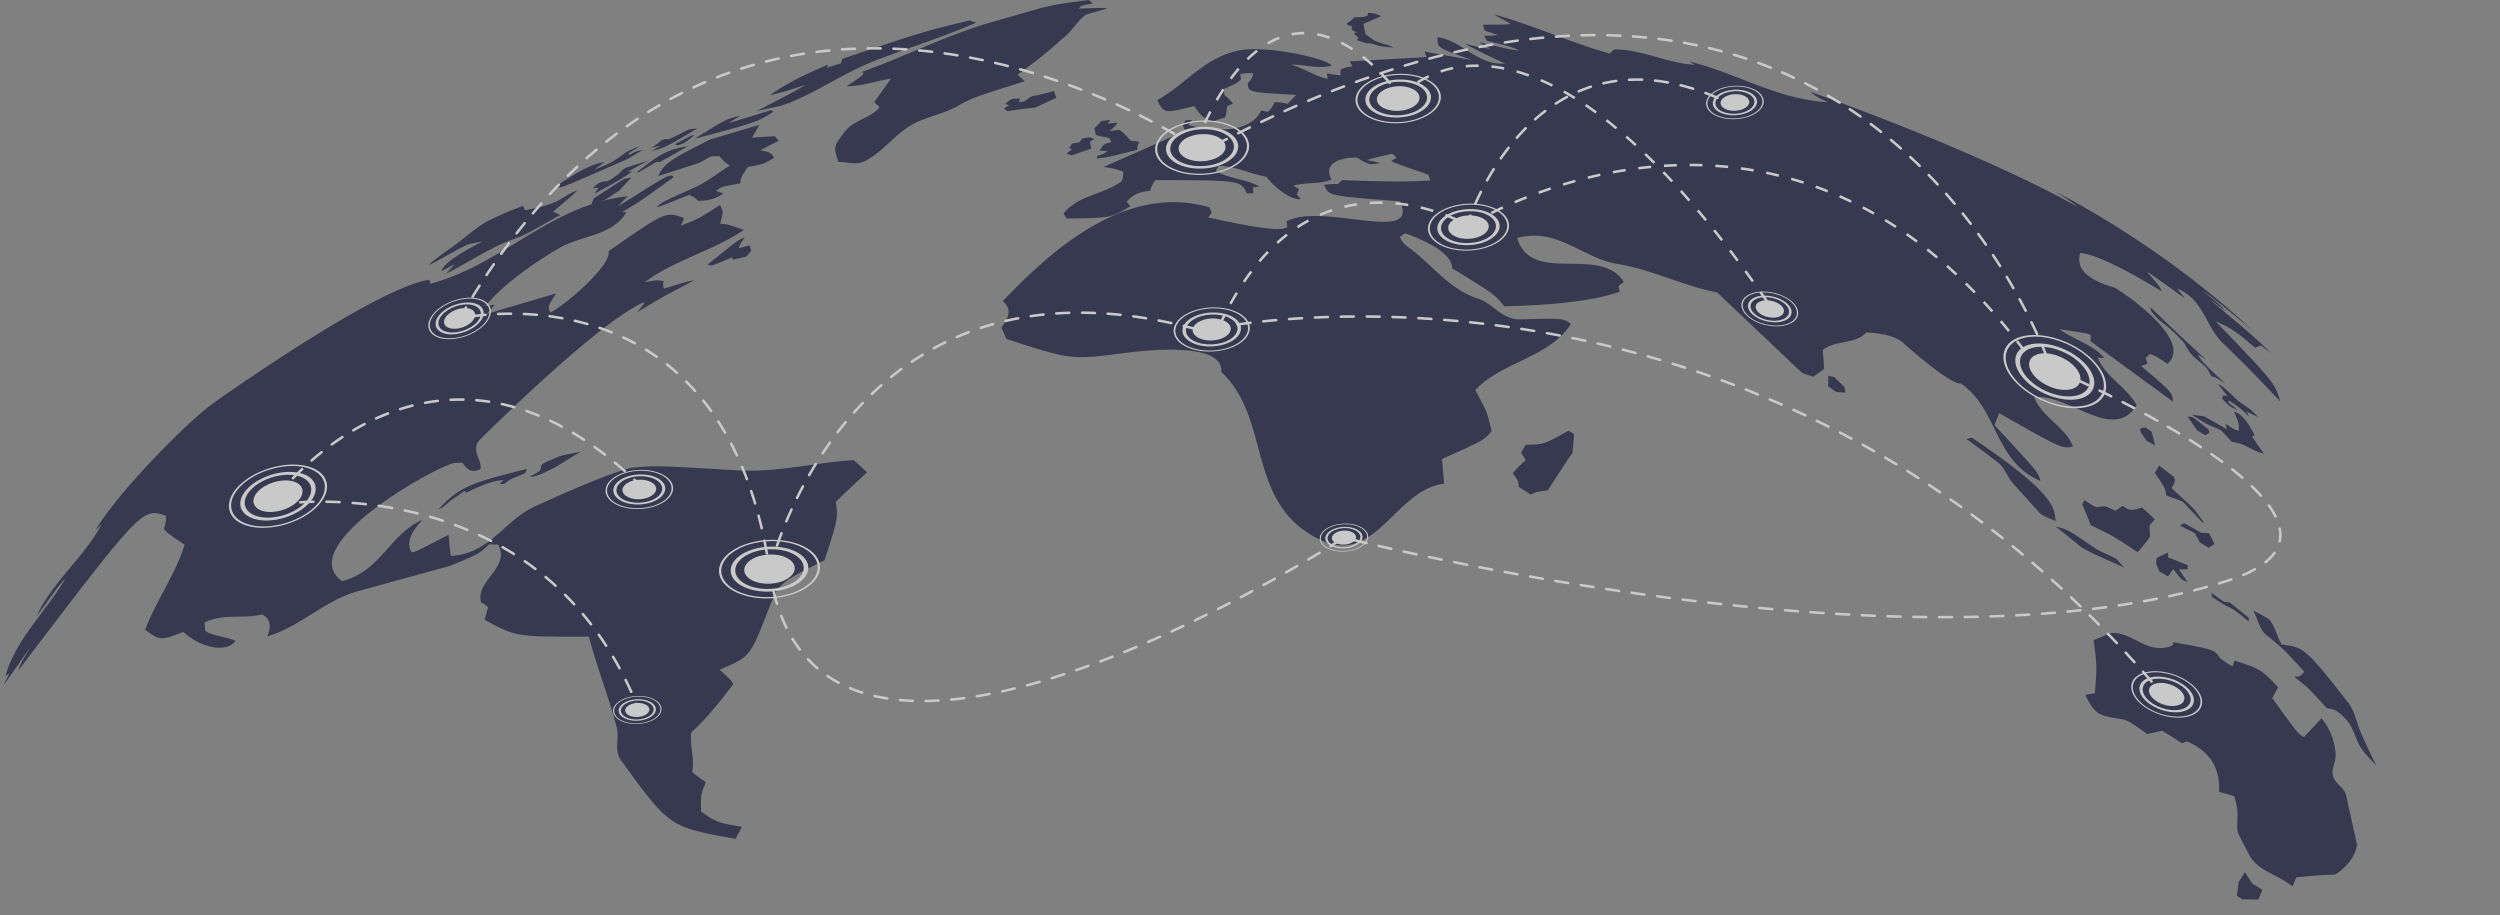 <svg xmlns="http://www.w3.org/2000/svg" width="1420" height="520" viewBox="0 0 1420 520">
    <rect x="0" y="0" width="1420" height="520" fill="#808080" stroke="none"/>
    <g fill="none" fill-rule="evenodd" opacity=".64">
        <path fill="#0D1134" d="M335.985 116.015c.712-1.993 1.202-3.224 1.2-3.227 4.715-3.149 16.156-10.487 16.652-10.765 1.48-.821 3.212-.78 4.818-1.16-.872.9-3.527 3.648-6.402 6.804-.15.164-.305.418-.494.541l-7.38 4.88c-2.58 1.278-5.442 1.905-8.166 2.851 6.409-2.125 13.126-3.7 20.28-4.491-3.403 3.44-3.403 3.44-5.224 5.668 27.29-17.226 27.29-17.226 30.337-17.399.453-.025.694.689.99.985-20.492 14.71-20.492 14.71-29.325 19.715.768.05 1.796.12 2.568.172-8.202 13.425-25.68 13.086-38.099 20.256-8.418 4.862-29.367 17.798-42.061 32.971 1.6-.23 3.74-.53 5.345-.752a898.21 898.21 0 0 0-4.592 5.373c.71-.364.71-.364 39.489-11.789-4.75 7.253-4.75 7.253-3.498 10.954 8.742-4.097 35.627-27.67 33.159-34.87 32.75-22.794 32.75-22.794 43.075-18.769a463.241 463.241 0 0 0-1.998 4.212c10.333-4.02 10.333-4.02 22.252-11.699 2.003 3.66 2.003 3.66.122 10.637 4.237.242 4.237.242 13.527 3.473-17.504 11.868-39.442 17.085-56.418 29.741 6.766-1.276 7.17-1.3 10.768-.666-.361 1.242-.3 3.05.156 4.264 13.947-4.215 13.947-4.215 17.33-4.703-18.507 9.652-18.77 9.814-32.637 18.228 3.242-3.673 3.242-3.673 4.355-5.914-26.026 10.754-92.791 77.482-93.445 78.149-5.613 5.716 1.004 11.091.338 16.67-5.738 3.101-8.5-.919-10.33-3.579-1.64.118-3.882-.001-5.464.417-12.326 3.253-90.097 46.87-63.009 66.87 21.591-5.104 27.2-26.587 45.72-34.837-3.623 4.097-10.373 11.717-6.078 18.532 1.913-.168 1.913-.168 20.924-9.945.229 2.517.543 5.973 1.282 11.955 21.383-1.02 29.944-19.044 45.926-27.226 3.86-1.976 48.209-22.169 58.173-22.974 13.376-1.086 13.376-1.086 58.842 1.603 22.327 1.323 43.952-4.534 66.026-5.788 2.502 2.296 4.996 4.6 7.482 6.908-7.562 6.973-10.376 9.627-17.728 16.736 1.282 9.393 1.282 9.393-6.446 33.221-26.051 13.019-26.051 13.019-31.903 28.13-10.342 26.683-10.342 26.683-27.689 34.031 6.387 5.8 6.387 5.8 7.733 8.229-16.18 21.506-23.69 27.18-23.74 27.204-1.213 7.572 2.038 15.03.433 22.612 2.233 2.342 5.325 3.823 7.74 5.979-2.888 6.863-2.888 6.863-2.68 16.522 8.846 6.172 8.846 6.172 23.216 8.705a635.953 635.953 0 0 0-3.618 6.815c-37.619-6.755-37.619-6.755-64.958-44.447-4.26-5.87-.94-12.63-2.55-18.811-4.533-17.385-11.247-34.228-15.806-51.607-41.287.137-41.287.137-59.235-9.553a735.937 735.937 0 0 1 1.91-7.037c-.87-1.106-2.499-2.336-3.908-2.865-3.463-12.42 17.005-19.659 9.642-32.923a795.96 795.96 0 0 0-5.284.057c-5.309 5.197-5.309 5.197-22.024 12.134l-51.569 14.156c-19.564 5.169-32.969 20.149-52.178 25.887 1.252-3.426 3.343-9.16-2.988-12.458-10.7 2.7-22.407-.705-32.689 4.57.118 1.46.285 3.404.416 4.864 5.208 3.073 11.719 3.096 17.19 5.552-4.67 6.895-19.612 4.352-29.61-5.04C91.02 363.9 91.02 363.9 82.45 357.73c6.204-16.576 17.261-31.452 22.42-48.396-9.746-6.368-9.854-6.512-11.7-8.893 1.286-5.068 1.286-5.068.994-7.56-13.437-4.442-13.437-4.442-83.655 87.775.91-3.218.91-3.218 7.034-13.556C2.976 387.978 2.976 387.978 2 388.978c2.322-4.324 2.322-4.324 3.217-6.484-.635.431-1.48 1.013-2.116 1.45 5.889-21.071 23.274-36.735 34.125-55.47-6.257 6.561-10.586 14.259-16.258 21.164 8.846-19.079 26.815-33.186 36.727-51.686a501.173 501.173 0 0 0-3.463 3.372c10.66-19.194 49.474-59.252 65.963-71.622.881-.662 93.79-66.96 123.91-70.812.046.683.103 1.597.15 2.282 34.096-8.754 58.877-34.183 91.73-45.157zm996.52 335.37l6.301 28.462c-1.714 10.825-12.432 16.855-12.542 16.912-.235.129-.634.023-.91.037-8.723.331-13.319.745-21.036 1.55a573.462 573.462 0 0 1-2.148 5.245c-7.293-6.344-18.49-8.39-23.904-16.795-.192-.296-.379-.712-.547-1.024-7.102-13.344-7.102-13.344-6.995-16.535.326-9.687.326-9.687-1.624-16.975a351.964 351.964 0 0 0-8.711-2.534c1.236-18.089-10.962-25.685-18.345-28.606-.873.357-1.74.72-2.601 1.085a495.187 495.187 0 0 0-11.345-7.163c-3.608.78-5.03 1.1-8.436 1.896-11.373-8.003-11.373-8.003-16.004-8.677-12.584-1.821-13.648-3.634-18.112-11.254a9.641 9.641 0 0 1-.94-2.376c1.76-.29 3.522-.568 5.285-.839 1.209-15.605 1.209-15.605-.73-30.204 4.668-1.92 5.533-2.269 10.11-4.06 11.965-.55 19.833 11.702 32.868 7.821.677-.203 1.535-.614 2.084-1.019.057-.472.13-1.102.183-1.575 23.241 4.21 23.241 4.21 26.3 8.618.836 1.202 6.168 4.62 7.392 5.09.373-1.088.746-2.177 1.114-3.266 15.01 4.908 15.01 4.908 24.791 15.178-1.121 2.043-2.236 4.088-3.369 6.126 14.702 20.368 14.702 20.368 17.982 22.124 3.311-3.49 9.005-9.562 9.98-10.601 5.83 6.327 8.56 17.39 7.947 22.54-.409 3.463-2.402 6.778-1.371 10.37 1.191 4.17 6.155 6.26 7.334 10.449zm-52.831 50.673a449.942 449.942 0 0 1 5.416 3.415 930.023 930.023 0 0 1-2.362 5.502c-2.73-.08-4.79-.14-8.411-.167-.199-.003-.469.032-.66-.006-.088-.01-.16-.102-.234-.147a231.592 231.592 0 0 0-2.947-1.911c.295-1.89.581-3.78.85-5.673.098-.696.057-1.405.29-2.086.196-.563.63-1.014.944-1.519a419.47 419.47 0 0 0 2.544-4.14 456.626 456.626 0 0 1 3.845 5.995c.087.138.174.345.298.468.103.107.297.189.427.269zM891.08 244.672c1.003.63 2.01 1.255 3.017 1.88-.51 6.306-.908 10.479-.908 10.483-.45.956-1.39 2.085-1.978 2.976-5.026 7.558-5.697 8.597-12.111 18.518-6.712.908-6.712.908-9.583 2.41a1127.72 1127.72 0 0 0-6.894-4.429c-.214-3.265-.214-3.265-3.353-7.712 2.505-3 2.505-3 7.364-7.46-.894-1.417-1.78-2.834-2.673-4.246.862-1.447 1.72-2.895 2.597-4.341 3.392-.363 6.883.057 10.197-1.037 5.177-1.704 9.523-4.739 14.325-7.042zm156.179-25.235c.438.434.438.434.986 3.562-1.642-.111-3.283-.22-4.925-.319-.118-.009-.283.015-.39-.023-.387-.143-.626-.449-.938-.67a494.519 494.519 0 0 0-3.636-2.584c.057-2.007.102-4.014.126-6.02.588.155 1.174.306 1.76.458.582.152 1.235.105 1.748.459.001 0 2.076 1.997 5.269 5.137zM647.076 80.787c-1.1 2.286-1.1 2.286-1.064 4.356-5.527 1.263-10.967 2.799-16.514 3.977-2.138.458-4.326.602-6.487.92.083-.48.159-.96.242-1.436 3.853-1.253 3.853-1.253 5.773-2.913-1.504-.046-3.01-.094-4.514-.133.92-1.16 1.468-2.555 2.77-3.48 1.156-.83 2.635-.884 3.954-1.315l-1.202-2.412c-5.532-1.05-5.532-1.05-7.609-1.704-.27-1.246-.55-2.487-.814-3.735.764-.77 1.525-1.543 2.289-2.315.605-.61.989-1.388 1.81-1.826.703-.373 1.493-.212 2.244-.319.932-.133 1.868-.26 2.806-.394-.587.752-1.176 1.502-1.76 2.254 1.868-.265 3.74-.52 5.608-.768-1 2.085-1 2.085-4.576 4.947 3.441-.485 5.408-.731 5.408-.731 1.946.88 1.946.88 7.158 6.417 1.94-.253 1.94-.253 4.478.61zm-25.458-1.818a307.73 307.73 0 0 1-2.592 1.52c.282 1.315.563 2.63.858 3.944a1243.084 1243.084 0 0 0-10.322 3.514c-.242.082-.555.233-.812.283-.407.081-.644-.217-.97-.323-.65-.217-1.305-.438-1.957-.658 1.053-.874 2.103-1.75 3.164-2.618-.584-.176-1.166-.358-1.748-.535.576-.86 1.153-1.713 1.729-2.572.804-.133 1.61-.264 2.415-.393.508-.082 1.039-.022 1.523-.24.602-.279.758-.863 1.137-1.297.114-.132.114-.132.617-.7.295-.328.295-.328 1.895-.574.67-.105 1.34-.206 2.014-.307 1.115.085 2.037.636 3.049.956zm636.751 103.432c33.473 34.824 33.473 34.824 36.828 45.577-1.59-1.623-3.67-3.811-5.221-5.462-.126-.137-13.01-13.87-27.352-27.584-9.985-9.544-10.932-25.034-26.14-31.14a97.36 97.36 0 0 1 4.516 5.648c-19.444-13.888-19.444-13.888-21.62-15.151 7.205 8.2 7.205 8.2 8.503 11.219-37.28-22.814-46.3-21.774-46.386-21.761-.948 4.615-2.71 13.202 19.809 19.732.587.171 45.73 28.893 29.822 43.154-6.214-4.078-6.214-4.078-9.846-5.696l-2.539 2.468c.298.952.706 2.22 1.008 3.171-1.069.414-2.494.962-3.562 1.374 17.804 14.986 17.813 15.175 18.04 20.143-.058-.017-40.511-29.444-46.861-34.429.067-.976.159-2.274.227-3.25-1.188-.91-1.188-.91-17.839-3.447 7.98 6.03 18.935 8.49 25.38 16.35l-3.665-.154c4.385 10.932 16.673 16.773 22.148 27.006-13.38 21.406-38.363-6.613-58.168-4.597 4.125 11.322 17.727 16.798 21.997 28.03-6.168 1.384-6.168 1.384-41.988-18.954a1753.64 1753.64 0 0 1-2.626 6.784c25.07 27.057 25.07 27.057 26.115 31.772-26.391-11.21-23.955-40.857-45.156-55.386-5.82.983-31.622-21.961-31.835-22.2-5.152-5.74-18.05-6.637-21.88-6.773-6.42 6.97-17.785 4.19-24.79 10.007.4 4.659.464 5.5.811 10.688-1.827 1.34-4.267 3.124-6.091 4.469-2.145-.864-5.484-1.402-7.15-2.865l-47.49-45.032c-19.556-3.776-37.031-13.022-56.805-16.214-19.542-3.158-34-20.962-56.807-14.708 7.948 26.938 47.36 3.739 60.555 24.956-.876.674-2.044 1.576-2.92 2.253.153.985.36 2.302.514 3.287-5.778 2.224-23.724 7.479-65.544 8.26-5.33-6.73-5.33-6.73-29.521-21.534-.046-8.57-14.606-15.573-26.805-19.94-.875.627-2.035 1.46-2.904 2.086.607 2.016 2.66 4.383 4.503 5.678 13.614 9.579 22.826 23.782 40.105 29.51 8.624 2.857 13.296 11.922 23.916 11.656 24.338-.608 24.338-.608 28.656 2.555-12.178 19.26-39.406 21.486-54.36 37.602 6.847 12.723 6.847 12.723 9.275 23.29-4.263 5.134-4.263 5.134-28.181 15.906.416 4.66.816 9.321 1.197 13.986-27.828 3.156-38.945 47.67-71.23 31.479-41.693-20.91-26.568-68.036-55.288-94.931 1.508-16.873-40.895-12.61-53.928-10.906-31.348 4.107-31.348 4.107-68.122-7.853-.863-1.928-2.006-4.493-2.862-6.422 3.468-5.085 6.747-9.893.743-15.092 21.6-22.165 66.547-68.292 117.376-53.234.396.904.93 2.109 1.332 3.015l-2.06 2.685c39.006 8.692 42.752 6.713 44.99 5.529-.13-.97-.3-2.269-.424-3.242 19.884-11.165 76.35 13.522 64.365-11.425-40.575-3.11-40.575-3.11-42.974-9.362 2.256-.39 5.35-.565 7.638-.437.794-.68 1.85-1.591 2.65-2.271.239.023 33.008 1.652 49.946.207-.34-.976-.783-2.278-1.126-3.253-20.287-7.118-20.287-7.118-20.884-7.87.895-.559 2.091-1.303 2.986-1.858l-2.624-2.215c-13.28 3.191-13.28 3.191-14.158 3.723 2.216.322 5.128.977 7.25 1.607-6.084 1.099-6.084 1.099-13.052-3.079-.307-.181-21.179-.42-14.496 12.502-6.9 2.854-14.64 1.247-21.661 3.452.977.564 2.274 1.314 3.25 1.88-.39.93-.913 2.175-1.3 3.104l2.247 2.67c-7.762.382-17.785-10.031-19.469-12.763-9.221-1.522-17.505-6.081-27.154-6.182-.492.895-1.146 2.087-1.63 2.98 7.577 4.384 17.213 4.38 24.78 8.79l-3.771.515c.093.972.217 2.264.308 3.235l-3.657.176c-3.436-7.482-3.436-7.482-51.95-7.637-1.258 1.654-2.486 4.138-3.077 6.056-7.533.856-9.343 2.515-13.314 6.145.649.804 1.52 1.881 2.172 2.691-11.145 6.679-11.145 6.679-36.25 6.97-.512-.848-1.188-1.975-1.698-2.82 7.783-10.177 22.288-10.756 32.264-17.8 1.644-1.159 1.738-4.2 1.48-6.03-5.178-1.75-6.444-1.977-10.98-2.658l46.364-20.481c-.415-.9-.962-2.095-1.379-2.99.452-.907 1.052-2.115 1.497-3.015 1.102-.058 2.57-.136 3.672-.196-.594.86-1.389 2.007-1.979 2.867.294.162 32.78 9.434 41.317-8.268 1.135.254 2.646.588 3.783.838 1.548-1.332 3.112-3.615 3.75-5.434 2.224-.164 5.287.173 7.355.886a2383.5 2383.5 0 0 1 5.041-5.134c-27.244-1.437-27.244-1.437-27.577-6.677 1.583-1.283 2.99-3.805 3.103-5.688-2.195-.073-5.145.11-7.31.462.084.99.2 2.313.287 3.302-2.722 2.199-2.722 2.199-9.528 5.182.026 1.025.064 2.393.092 3.42 1.658 1.335 3.661 3.32 4.967 4.93-1 .468-2.335 1.086-3.337 1.55-.018 1.92-.476 4.499-1.129 6.339a98.858 98.858 0 0 0-7.052 2.374c-5.9-2.513-5.9-2.513-10.539-8.84-16.961 4.3-16.961 4.3-21.011-3.344 16.014-8.844 26.876-24.354 46.683-28.283 14.778-2.93 48.806 4.22 52.471 8.621-7.809 2.136-15.391-.671-23.108-.544 7.25 2.05 13.304 6.406 20.706 8.157-.056-.963-.133-2.245-.188-3.207 2.227.466 5.244.94 7.524 1.165.033-.966.076-2.257.11-3.223 1.791-1.037 4.687-1.8 6.816-1.822-.51-.862-1.191-2.01-1.695-2.87l43.684-2.483c-.328-.925-.764-2.157-1.088-3.086 26.218 4.716 26.218 4.716 26.785 4.742-19.598-6.936-19.598-6.936-19.427-12.97 14.273 2.146 22.442 16.128 38.392 15.005-.097-.033-15.615-7.037-22.916-11.245 10.343 2.476 10.343 2.476 14.768 2.75-2.13-.59-4.779-2.073-6.243-3.553 7.45 1.522 14.645 3.959 22.331 4.628-4.305-2.072-4.305-2.072-18.337-5.489-.459-.884-1.075-2.062-1.53-2.946 2.365.147 5.572-.01 7.912-.426a3318.25 3318.25 0 0 0-7.654-2.37c-.273-1.018-.641-2.376-.913-3.394 5.217-.212 10.445.303 15.647-.451-2.893-2.058-6.366-3.358-9.266-5.409 22.406 6.219 43.208 16.014 65.631 22.19.769-.702 1.794-1.633 2.562-2.336 15.979.054 29.934 7.874 45.698 8.775-.915-.569-2.136-1.329-3.05-1.9 26.65 6.523 49.975 21.536 78.557 23.145-6.916-3.409-6.916-3.409-9.701-5.854.749.228 90.343 31.362 151.735 65.25-1.63-1.417-1.63-1.417-12.356-8.479 14.582 7.54 65.751 35.508 111.85 78.948-.22-.184-22.403-18.985-28.96-23.133 10.565 8.628 10.735 8.83 13.589 12.204-5.438-4.348-5.438-4.348-9.201-7.126 11.542 10.432 24.33 19.779 35.01 30.974a93.711 93.711 0 0 0-5.924-4.633l-3.358 1.279c-10.185-8.758-12.016-10.337-22.444-15.095zm-10.119 18.85c1.868 3.28 2.64 4.637 16.02 16.846-5.52-3.694-5.52-3.694-8.29-4.402-1.241-2.455-2.034-3.943-2.034-3.946-3.29-4.008-8.497-6.52-11.093-11.069-2.324-4.07-2.324-4.07-3.7-5.5-5.045-5.266-5.045-5.266-12.082-10.84-.166-.138-.415-.293-.56-.446-4.997-5.277-4.997-5.277-4.897-7.238 16.92 16.295 16.92 16.295 31.511 29.72a744.183 744.183 0 0 0-4.875-3.124zm29.2 35.417c-5.15-5.023-5.15-5.023-11.48-9.255-.104.4-.202.803-.297 1.205a785.69 785.69 0 0 1 5.59 4.457c-1.46-.737-3.082-1.228-4.39-2.183-1.826-1.328-3.21-3.025-4.829-4.527.317-.616.637-1.23.952-1.849.777.198 1.56.4 2.343.605a695.054 695.054 0 0 0-5.556-6.955c2.736 1.328 2.736 1.328 7.36 5.593 1.562 1.441 2.979 3.001 4.663 4.34 2.047 1.628 4.457 2.864 6.481 4.518.002.003 1.833 1.765 4.6 4.494a304.856 304.856 0 0 0-6.685-3.332c.419.964.838 1.926 1.248 2.889zm1.686 11.287a493.37 493.37 0 0 1 6.717 9.78c-3.714-1.144-3.714-1.144-8.303-3.43-4.695-2.336-4.695-2.336-9.573-3.29-.118-.02-.288-.02-.39-.074-.167-.09-.278-.312-.4-.446-2.553-2.859-5.099-5.642-5.099-5.642-2.674-1.795-5.95-2.614-8.783-4.147-2.878-1.558-5.517-3.419-8.296-5.101 5.16.576 6.807.824 6.81.827.013.006 4.7 2.548 13.002 7.424a356.07 356.07 0 0 0-.742-3.162c5.101 3.335 5.101 3.335 7.581 3.92.139-3.968.139-3.968-2.667-10.708 3.926.987 7.41 4.97 11.646 13.322-.5.242-1.006.478-1.503.727zm-24.48-3.158c.106.34.213.677.326 1.016-.806.475-1.602.96-2.403 1.437a540.831 540.831 0 0 0-4.354-2.672c-.102-.061-.263-.124-.345-.209-.144-.153-.27-.402-.387-.574a460.405 460.405 0 0 0-4.994-7.25l1.323.176c.279.04.568.076.851.12.272.034.561-.066.802.111 1.4 1.04 8.602 6.597 8.853 6.831.305.284.218.677.327 1.014zm-32.52.434c0 .003.855 3.22 1.896 7.721-1.153-.631-2.307-1.263-3.46-1.891-.424-.231-.949-.322-1.274-.687l-3.15-4.476c-.415-.763-.402-1.617-.612-2.425.956-.262 1.913-.525 2.872-.79.548.376 1.104.75 1.656 1.129.374.251.374.251 1.307.895.252.174.61.236.764.524zm1.796 49.763c-3.048 3.466-3.048 3.466-3.019 3.936.184 3.098.301 5.93.301 5.93-.009.018-1.43 2.436-7.014 8.771-14.08-9.28-14.08-9.28-25.76-14.911-.258-.126-.652-.235-.867-.418-.22-.193-.238-.607-.34-.867a396.855 396.855 0 0 0-4.546-11.019c.42-.761.828-1.529 1.238-2.293 2.166 1.263 4.056 2.888 6.486 3.813 1.006.386 1.926-.162 2.89-.242 2.908-.234 2.908-.234 8.176 2.426 1.41-.947 2.818-1.882 4.229-2.82 1.449.739 2.496 2.072 4.329 2.243 2.395.224 4.512-.827 6.776-1.205a528.249 528.249 0 0 1 7.121 6.656zm-103.883-46.405c46.822 31.43 47.149 39.913 47.44 47.399-2.927-1.518-6.342-2.297-8.813-4.497l-15.656-17.317c-2.794-3.513-4.19-7.784-7.552-10.991-.016-.016-6.656-5.227-18.499-13.846 1.025-.25 2.052-.5 3.08-.748zm82.303 69.08s1.624 1.803 4.2 4.732c-8.11-3.933-16.75-7.016-24.438-11.624-.35-.212-.732-.606-1.044-.866a703.189 703.189 0 0 0-13.493-10.87c6.532 1.709 6.532 1.709 15.074 7.323 2.89 1.896 5.586 4.019 8.618 5.758 3.562 2.045 7.56 3.435 11.083 5.546zm138.705 98.656c2.885 6.507 2.885 6.507 8.671 18.62-2.794-3.34-6.154-6.294-8.519-9.924-3.437-5.27-4.261-11.634-8.695-16.493-4.754-5.196-6.882-5.592-10.411-6.243-.624-.115-.624-.115-1.716-1.339-8.234-9.225-9.946-10.638-11.76-12.137-.143-.117-.331-.272-.473-.386a378.217 378.217 0 0 0-3.68-2.995c-.41-.33-.86-.856-1.177-1.261 2.792.368 2.792.368 5.539-2.612-11.916-13.079-11.916-13.079-21.898-21.234-.219-.183-.552-.383-.727-.596-3.246-3.9-4.028-8.765-6.38-13.016 8.723 4.72 8.927 4.963 9.108 5.176 3.552 4.24 4.215 9.627 7.077 14.143 12.395 1.706 13.407 1.846 37.574 32.853 4.103 5.265 4.906 11.654 7.467 17.444zm-86.329-113.477a473.836 473.836 0 0 1 3.112 6.212c-1.127.67-2.243 1.356-3.354 2.047-1.569-.985-3.35-1.712-4.726-2.934-.858-.763-1.093-1.823-1.645-2.73l-.764-1.263c-.3-.49-.357-1.094-.898-1.466-.006-.003-2.592-1.337-8.38-4.165.85-.468 1.712-.928 2.565-1.389a520.018 520.018 0 0 1 8.976 5.046c.214.123.476.31.702.402.086.037.226.012.323.018 1.362.06 2.726.14 4.089.222zm-8.047-13.112c.003.002 1.832 2.466 5.423 7.51-.514-.313-1.027-.63-1.538-.945-.08-.05-.08-.05-10.116-10.737-.695-.742-.695-.742-10.055-4.171-.507-3.984-.507-3.984-6.42-12.805.825-1.367 1.631-2.744 2.439-4.121 5.209 3.958 8.201 6.307 8.201 6.307 1.264 2.282.847 2.987-1.16 6.377 4.22 4.353 9.114 8.15 13.226 12.585zm-4.071 33.65c-1.654-.01-3.31.007-4.96.02 1.94 2.85 3.044 4.495 4.911 7.335-1.187-.662-2.565-1.053-3.569-1.97-1.827-1.679-3.103-3.72-4.667-5.571-.938 1.406-1.877 2.814-2.82 4.218a419.07 419.07 0 0 0-3.957-2.255c-.343-.195-.809-.228-1.034-.586l-1.649-4.108c-.252-1.163.003-2.334-.007-3.5 2.195-1.06 4.399-2.11 6.604-3.146l.054 2.806a489.197 489.197 0 0 1 11.08 4.368c.003.797.01 1.59.014 2.388zm24.093 18.99c.016.011 3.328 2.559 10.6 8.527-.036.681-.06 1.366-.104 2.044-7.855-6.558-7.855-6.558-13.185-9.065-.88-.413-7.282-4.657-7.314-4.685-.406-.365-.27-.87-.409-1.303-.146-.44-.285-.877-.428-1.317 2.397 1.662 4.612 3.51 7.134 5.025.561.336 1.237.249 1.855.377.62.127 1.306.008 1.85.396zM612.793 4.885c14.104-.517 14.104-.517 15.902.015-11.682 3.292-11.746 3.34-12.237 3.703-4.41 3.263-6.824 7.983-10.85 11.523-12.898 11.326-12.898 11.326-27.65 22.295a590.438 590.438 0 0 0 4.122 3.714c-29.895 9.459-29.895 9.459-38.14 14.106-7.385 4.16-16.055 5.736-23.682 9.408-11.435 5.503-17.871 16.193-29.103 21.903-4.906 2.498-9.937.266-14.905.48-2.883-8.646-2.883-8.646 3.401-17.087 4.54-6.105 13.11-7.498 18.602-12.488.467-.423 1.058-1.063 1.285-1.617a802.588 802.588 0 0 1-2.966-2.932c3.226-4.372 6.32-8.816 9.484-13.222-8.44 1.231-16.496 4.365-25.207 4.272 8.714-5.707 9.427-6.175 9.678-7.778-.51-.025-1.192-.054-1.703-.08 23.501-8.342 45.622-19.515 69.502-27.084l33.138-9.53c7.668-1.784 10.248-2.384 27.039-4.487.879.816 1.571 1.418 2.239 2.003-6.76 1.187-6.76 1.187-7.95 2.882zM313.947 260.833c4.07-1.98 4.07-1.98 15.873-4.257-4.916 2.85-9.596 6.004-14.533 8.828l-6.512 3.203c-4.396 2.135-6.543 2.144-8.108 2.144 5.9-2.995 5.9-2.995 6.373-4.3.332-.907.08-1.977 1-2.725 1.705-1.389 3.934-1.934 5.907-2.893zm-64.857 28.444c3.166-1.013 4.907-3.58 7.409-5.316 2.44-1.693 4.88-3.391 7.314-5.099.35.291.695.585 1.038.882 8.005-3.691 14.921-6.878 20.978-7.02-.617.708-1.229 1.421-1.84 2.139.776-.015 1.556.276 2.326-.057 1.386-.604 2.274-1.776 3.588-2.457 2.604-1.342 5.512-2.136 8.066-3.566 1.037-.578.843-1.644 1.27-2.46-30.096 7.674-38.188 9.738-50.149 22.954zM598.672 51.746c.436 1.27.89 2.534 1.348 3.799a1012.43 1012.43 0 0 0-10.999 5.103c-.263.122-.596.333-.876.412-.168.044-.397.042-.568.061-6.141.686-7.247.812-15.329 1.996-.686-.522-1.384-1.041-2.077-1.563l3.142-1.751c-.774-.228-1.541-.456-2.316-.687 1.15-.889 1.975-2.102 3.45-2.664 1.61-.61 3.323-.366 4.99-.543-.255.767-.503 1.535-.745 2.303 2.955-.602 2.955-.602 3.922-1.216 1.242-.788 2.248-1.87 3.732-2.356 1.06-.348 2.193-.379 3.277-.635 3.029-.711 6.03-1.52 9.049-2.26zm185.232-27.48c5.993 1.854 5.993 1.854 7.452 2.824-7.835-.903-7.835-.903-10.145-1.659-2.387-.782-2.387-.782-2.78-.804-.79-.04-1.59.034-2.364-.13-1.878-.393-3.59-1.165-5.386-1.75.332-.409.657-.82.977-1.236-.926-.813-1.85-1.627-2.786-2.44.533-.24 1.07-.478 1.606-.717-.901-.474-1.812-.945-2.713-1.417.043-.681.08-1.36.106-2.045l-2.716-.827c-.018-.347-.03-.693-.053-1.038 1.795-.823 1.795-.823 4.12-3.203 5.411-.061 5.411-.061 7.597-1 .08-.503.155-1.008.22-1.516 3.95.286 3.95.286 7.573 1.864-5.022 2.03-6.862 2.892-10.198 4.457.155.708.3 1.418.432 2.133l.766 3.676c.11.09.274.197.388.284 5.164 3.697 5.164 3.697 7.904 4.544zM431.848 85.3c5.793 1.265 5.793 1.265 7.949 4.295-6.403 3.75-6.403 3.75-15.012 5.216-4.064 6.044-4.064 6.044-4.262 9.34-10.613 1.854-10.613 1.854-13.75 4.264 1.401.519 2.802 1.035 4.195 1.564-3.805 2.178-7.396 4.238-14.593 4.026-1.773-1.865-1.773-1.865-4.989-3.327-6.087 2.343-12.006 5.037-18.233 7.087.98-1.664 1.516-2.582 21.09-11.117 7.479-3.264 13.445-8.443 20.262-12.54-3.13-2.345-3.13-2.345-5.994-5.49-4.523.077-4.523.077-7.05 1.531-3.96 2.274-3.96 2.274-7.881 3.533-6.554 2.104-13.107 4.223-19.675 6.287 3.174-7.434 8.757-10.256 29.523-20.764.004 0 24.552-7.294 27.901-8.285-2.71 4.873-2.71 4.873-4.188 7.254 5.571-.412 7.65-.536 12.97-.807.723.864 1.457 1.72 2.195 2.577-4.674 2.37-5.643 2.864-10.458 5.356zm-103.93 22.795c-2.53 2.662-2.53 2.662-13.778 12.145a253.92 253.92 0 0 1 4.142 1.921c-8.764 4.388-16.626 10.15-26.082 13.488-14 4.936-25.772 13.32-38.764 19.812a384.272 384.272 0 0 1 4.989-5.512 1124.08 1124.08 0 0 0-7.61 4.105c.46-1.6 1.68-5.855 23.411-16.999-5.225 1.061-8.325 1.779-8.334 1.782-7.684 3.409-14.575 8.015-22.076 11.706 1.39-1.829 1.39-1.829 14.28-11.156 5.73-4.147 10.89-8.887 16.937-12.703.058-.038 6.852-4.083 22.008-9.738.986 2.124.986 2.124 1.431 2.504 9.537-2.076 9.537-2.076 14.692-3.816 5.375-1.812 9.433-5.646 14.754-7.54zm222.758-96.478s.197.035 3.825 1.224c-19.028 8.4-39.175 14.435-58.562 22.074-16.602 6.541-30.907 16.759-47.432 23.423-6.024 2.43-12.586 3.17-18.85 4.838 21.815-11.308 21.815-11.308 27.893-15.006-12.317 4.014-12.317 4.014-20.312 5.96 10.832-7.84 24.235-13.631 33.103-17.464-.255.607-.5 1.213-.736 1.824a1983.34 1983.34 0 0 1 8.079-2.515c.306-1.057.384-1.325.815-2.583 45.62-15.39 47.12-15.75 72.177-21.775zM437.986 62.57c.434.32.875.637 1.309.959-9.524 5.916-9.524 5.916-44.708 15.309 17.536-11.053 17.536-11.053 26.033-13.162a998.665 998.665 0 0 0-6.686 4.12c2.27-.502 2.27-.502 24.052-7.226zm-12.212 76.778c.297 1.071.611 2.141.925 3.208-.592.648-1.187 1.292-1.777 1.939-.377.413-.55.961-1.122 1.23-.296.14-.752.179-1.074.255a989.194 989.194 0 0 0-6.54 1.562c-.098-.459-.193-.92-.288-1.381-3.765 1.482-7.346 3.321-11.266 4.49-.988.299-1.862-.191-2.795-.285 17.728-14.297 17.728-14.297 21.18-15.512-2.806 4.1-2.806 4.1-3.439 6.176 2.067-.565 4.126-1.13 6.196-1.682zm-57.27-48.235c-5.118 2.7-7.49 3.97-12.017 6.415l2.77-.191c-7.984 5.344-7.984 5.344-21.652 12.688.758-1.112 1.43-2.08 2.442-3.478-1.093.154-2.191.307-3.286.47 3.347-3.954 6.09-3.997 7.562-4.014 1.083-.015 1.102-.015 6.237-3.576 1.748-1.21 2.794-3.062 4.774-4.056.006-.003 4.668-1.573 13.17-4.258zm-6.94 6.89c15.212-12.41 19.856-13.27 29.101-14.972-5.174 2.88-10.159 6.026-15.446 8.745-.664.344-1.387.126-2.082.193-.552.053-.552.053-3.096 1.6-7.037 4.282-7.037 4.282-8.477 4.434zm-4.11-9.872c2.917-1.933 2.917-1.933 7.727-2.992-3.603 1.998-6.938 4.372-10.767 6.05-35.559 15.597-35.559 15.597-37.786 15.244-.12-.339-.24-.678-.355-1.023 11.397-7.355 18.277-11.798 27.041-13.346a485.17 485.17 0 0 0-5.665 4.215c9.005-3.478 9.005-3.478 15.15-7.803 3.877-2.728 3.877-2.728 10.338-5.375-1.827 1.716-4.542 2.463-6.176 4.398.168.206.333.418.493.632zm38.73-15.186c-18.038 10.658-18.038 10.658-26.095 12.954a719.161 719.161 0 0 1 5.158-3.3c-1.688.466-3.375.935-5.064 1.407a447.695 447.695 0 0 1 6.136-4.645c1.29-.64 2.765.008 4.072-.503 3.902-1.52 7.339-3.804 11.172-5.438 0 0 1.636-.184 4.621-.475zm-3.491 4.078c.547-.25 1.137-.118 1.708-.172-1.919 1.416-3.652 3.029-5.721 4.284-1.138.689-2.479.96-3.713 1.443a67.901 67.901 0 0 0-1.738-.605 979.926 979.926 0 0 1 9.464-4.95z"/>
        <g fill="#F2F2F2">
            <path d="M695.658 182.318c-4.35-2.216-11.191-1.853-15.285.812-4.093 2.66-3.883 6.615.468 8.831 4.349 2.214 11.19 1.851 15.281-.81 4.094-2.661 3.885-6.617-.464-8.833"/>
            <path d="M678.204 193.674c-5.887-2.997-6.172-8.368-.634-11.972 5.538-3.603 14.834-4.094 20.72-1.096 5.888 2.998 6.171 8.37.635 11.97-5.537 3.605-14.834 4.098-20.72 1.098m21.446-13.95c-6.685-3.405-17.238-2.847-23.524 1.243-6.285 4.089-5.963 10.187.722 13.59 6.68 3.404 17.23 2.846 23.517-1.244 6.286-4.091 5.965-10.19-.715-13.59"/>
            <path d="M674.092 196.353c-8.296-4.228-8.7-11.797-.893-16.878 7.806-5.079 20.909-5.774 29.207-1.547 8.295 4.226 8.697 11.796.888 16.876-7.806 5.081-20.903 5.775-29.202 1.55m28.994-18.866c-8.7-4.432-22.427-3.704-30.609 1.62-8.177 5.322-7.758 13.256.936 17.687 8.696 4.429 22.424 3.701 30.605-1.621 8.181-5.324 7.762-13.258-.932-17.686M1179.73 209.872c-4.057-5.704-12.987-9.787-19.952-9.124-6.963.665-9.32 5.826-5.262 11.53 4.056 5.7 12.985 9.783 19.948 9.12 6.962-.662 9.318-5.825 5.266-11.526"/>
            <path d="M1150.031 212.704c-5.49-7.717-2.288-14.729 7.134-15.628 9.422-.9 21.555 4.649 27.043 12.368 5.49 7.72 2.29 14.729-7.131 15.625-9.418.902-21.556-4.648-27.046-12.365m36.489-3.48c-6.232-8.762-20.005-15.061-30.7-14.04-10.697 1.02-14.33 8.977-8.095 17.742 6.229 8.758 19.998 15.055 30.695 14.036 10.697-1.022 14.33-8.98 8.1-17.738"/>
            <path d="M1143.033 213.372c-7.736-10.88-3.23-20.761 10.053-22.029 13.284-1.268 30.386 6.552 38.123 17.432 7.738 10.88 3.225 20.76-10.06 22.027-13.28 1.27-30.379-6.55-38.116-17.43m49.332-4.707c-8.112-11.403-26.031-19.598-39.949-18.267-13.916 1.328-18.644 11.684-10.537 23.084 8.107 11.403 26.023 19.595 39.946 18.267 13.922-1.327 18.648-11.685 10.54-23.084M1239.005 392.737c-3.118-3.517-9.373-5.601-13.975-4.66-4.605.946-5.807 4.56-2.687 8.078 3.118 3.517 9.37 5.598 13.973 4.655 4.603-.944 5.805-4.559 2.689-8.073"/>
            <path d="M1219.379 396.76c-4.222-4.757-2.587-9.67 3.64-10.946 6.23-1.276 14.726 1.555 18.948 6.315 4.218 4.76 2.585 9.67-3.64 10.945-6.228 1.28-14.728-1.552-18.948-6.314m24.114-4.945c-4.79-5.402-14.439-8.619-21.507-7.169-7.069 1.45-8.924 7.028-4.13 12.43 4.784 5.402 14.432 8.616 21.501 7.163 7.07-1.45 8.925-7.025 4.136-12.424"/>
            <path d="M1214.752 397.713c-5.944-6.71-3.645-13.632 5.134-15.434 8.778-1.801 20.76 2.19 26.708 8.899 5.947 6.706 3.644 13.63-5.138 15.432-8.779 1.803-20.757-2.19-26.704-8.897m32.606-6.689c-6.236-7.035-18.787-11.216-27.99-9.327-9.194 1.887-11.607 9.145-5.378 16.173 6.233 7.03 18.787 11.211 27.986 9.324 9.2-1.887 11.615-9.142 5.382-16.17M841.992 123.874c-4.631-2.361-11.919-1.975-16.278.862-4.36 2.835-4.137 7.046.497 9.405 4.632 2.36 11.917 1.972 16.276-.86 4.36-2.838 4.136-7.05-.495-9.407"/>
            <path d="M823.404 135.966c-6.27-3.19-6.572-8.912-.674-12.75 5.897-3.838 15.795-4.361 22.067-1.167 6.268 3.192 6.57 8.914.673 12.748-5.894 3.838-15.798 4.363-22.066 1.17m22.838-14.86c-7.116-3.623-18.354-3.03-25.05 1.325-6.695 4.357-6.35 10.852.77 14.475 7.115 3.624 18.348 3.03 25.044-1.325 6.695-4.36 6.352-10.852-.764-14.475"/>
            <path d="M819.024 138.82c-8.834-4.503-9.265-12.566-.95-17.976 8.314-5.41 22.267-6.15 31.102-1.647 8.837 4.5 9.264 12.562.948 17.972-8.311 5.413-22.261 6.151-31.1 1.65m30.878-20.093c-9.265-4.717-23.884-3.942-32.597 1.728-8.708 5.666-8.261 14.118.998 18.833 9.262 4.719 23.878 3.944 32.592-1.723 8.713-5.67 8.265-14.122-.993-18.838M691.934 77.934c-5.37-2.735-13.813-2.288-18.866 1-5.051 3.286-4.793 8.165.579 10.902 5.365 2.73 13.81 2.284 18.861-1 5.05-3.288 4.792-8.168-.574-10.902"/>
            <path d="M670.391 91.95c-7.268-3.7-7.617-10.33-.78-14.778 6.834-4.446 18.306-5.053 25.573-1.353 7.265 3.701 7.616 10.329.78 14.774-6.832 4.448-18.307 5.056-25.573 1.356m26.47-17.22c-8.25-4.2-21.273-3.513-29.033 1.536-7.756 5.047-7.359 12.574.891 16.775 8.244 4.2 21.264 3.51 29.026-1.538 7.757-5.05 7.36-12.574-.885-16.774"/>
            <path d="M665.316 95.255c-10.238-5.218-10.736-14.562-1.104-20.831 9.637-6.271 25.807-7.128 36.049-1.91 10.24 5.218 10.734 14.558 1.097 20.83-9.635 6.27-25.8 7.127-36.042 1.911M701.1 71.97c-10.739-5.467-27.678-4.571-37.777 2-10.092 6.568-9.573 16.362 1.153 21.83 10.735 5.468 27.677 4.57 37.776-2 10.096-6.573 9.579-16.365-1.152-21.83M802.475 50.563c-4.874-2.482-12.542-2.075-17.13.908-4.587 2.983-4.353 7.414.523 9.9 4.875 2.48 12.541 2.075 17.127-.91 4.587-2.984 4.353-7.414-.52-9.898"/>
            <path d="M782.914 63.29c-6.598-3.36-6.915-9.38-.708-13.418 6.205-4.037 16.621-4.589 23.22-1.228 6.598 3.36 6.915 9.379.708 13.415-6.203 4.038-16.621 4.59-23.22 1.23m24.035-15.636c-7.49-3.815-19.317-3.188-26.361 1.394-7.045 4.585-6.683 11.418.809 15.233 7.485 3.813 19.307 3.187 26.355-1.396 7.045-4.587 6.683-11.419-.803-15.231"/>
            <path d="M778.306 66.291c-9.297-4.737-9.75-13.221-1.002-18.913 8.748-5.694 23.433-6.473 32.733-1.735 9.299 4.734 9.744 13.22.995 18.913-8.747 5.695-23.429 6.471-32.726 1.735m32.492-21.144c-9.748-4.964-25.131-4.15-34.3 1.817-9.165 5.964-8.694 14.857 1.047 19.821 9.747 4.965 25.131 4.15 34.3-1.815 9.167-5.967 8.697-14.86-1.047-19.823M265.971 175.144c-4.092-.77-9.605 1.168-12.316 4.33-2.712 3.163-1.593 6.348 2.5 7.118 4.09.768 9.601-1.17 12.313-4.332 2.711-3.162 1.592-6.349-2.497-7.116"/>
            <path d="M254.406 188.625c-5.537-1.036-7.055-5.366-3.385-9.646 3.667-4.277 11.157-6.911 16.694-5.87 5.538 1.042 7.057 5.37 3.388 9.646-3.667 4.277-11.16 6.912-16.697 5.87m14.21-16.566c-6.286-1.181-14.788 1.808-18.954 6.666-4.165 4.855-2.438 9.77 3.849 10.951 6.281 1.181 14.78-1.808 18.947-6.666 4.165-4.857 2.442-9.77-3.842-10.951"/>
            <path d="M251.682 191.806c-7.802-1.468-9.947-7.567-4.776-13.6 5.172-6.03 15.73-9.743 23.537-8.277 7.801 1.466 9.942 7.569 4.768 13.6-5.169 6.033-15.725 9.744-23.53 8.277m19.21-22.402c-8.181-1.538-19.24 2.354-24.66 8.676-5.419 6.319-3.174 12.713 5.003 14.25 8.178 1.54 19.24-2.352 24.66-8.672 5.42-6.321 3.175-12.716-5.003-14.254M366.69 400.2c-2.767-1.408-7.116-1.18-9.72.517-2.602 1.69-2.47 4.204.298 5.615 2.765 1.408 7.115 1.177 9.72-.513 2.6-1.693 2.469-4.208-.297-5.62"/>
            <path d="M355.592 407.42c-3.745-1.904-3.926-5.32-.403-7.611 3.521-2.292 9.433-2.603 13.176-.697 3.746 1.907 3.926 5.322.402 7.611-3.52 2.294-9.432 2.605-13.175.697m13.638-8.87c-4.25-2.165-10.962-1.81-14.958.791-3.999 2.6-3.794 6.477.458 8.642 4.247 2.163 10.957 1.81 14.955-.79 3.999-2.603 3.793-6.48-.455-8.643"/>
            <path d="M352.976 409.125c-5.275-2.687-5.532-7.504-.57-10.733 4.966-3.231 13.298-3.671 18.576-.985 5.275 2.69 5.53 7.503.564 10.732-4.964 3.232-13.293 3.675-18.57.986m18.438-11.997c-5.533-2.818-14.262-2.355-19.464 1.03-5.2 3.385-4.934 8.432.596 11.246 5.529 2.818 14.26 2.356 19.461-1.03 5.204-3.383 4.937-8.43-.593-11.246M768.08 302.294c-2.766-1.41-7.116-1.18-9.719.516-2.604 1.69-2.47 4.205.297 5.616 2.766 1.407 7.117 1.176 9.719-.516 2.601-1.693 2.47-4.209-.296-5.616"/>
            <path d="M756.982 309.514c-3.743-1.905-3.926-5.322-.402-7.613 3.521-2.29 9.432-2.603 13.176-.697 3.745 1.906 3.924 5.324.402 7.613-3.52 2.292-9.433 2.605-13.176.697m13.637-8.871c-4.25-2.165-10.96-1.81-14.957.792-3.999 2.6-3.795 6.477.46 8.642 4.245 2.163 10.954 1.81 14.953-.791 4-2.603 3.794-6.481-.456-8.643"/>
            <path d="M754.366 311.218c-5.276-2.688-5.532-7.503-.57-10.733 4.968-3.23 13.298-3.67 18.576-.984 5.276 2.687 5.53 7.503.565 10.732-4.964 3.232-13.294 3.674-18.57.985m18.437-11.998c-5.532-2.816-14.262-2.353-19.464 1.032-5.201 3.384-4.932 8.432.594 11.247 5.53 2.817 14.261 2.355 19.463-1.032 5.204-3.384 4.936-8.43-.593-11.247M165.885 273.253c-6.308-1.453-14.999 1.213-19.41 5.958-4.414 4.742-2.876 9.766 3.434 11.217 6.31 1.45 14.996-1.214 19.41-5.956 4.413-4.744 2.875-9.766-3.434-11.22"/>
            <path d="M147.067 293.48c-8.54-1.963-10.627-8.785-4.657-15.202 5.969-6.42 17.773-10.042 26.314-8.076 8.54 1.966 10.629 8.786 4.659 15.204-5.968 6.417-17.778 10.042-26.316 8.074m23.122-24.852c-9.694-2.233-23.095 1.88-29.873 9.168-6.778 7.284-4.405 15.028 5.292 17.259 9.689 2.232 23.087-1.88 29.866-9.166 6.778-7.29 4.405-15.032-5.285-17.261"/>
            <path d="M142.635 298.253c-12.034-2.773-14.984-12.387-6.57-21.436 8.419-9.048 25.057-14.157 37.096-11.385 12.035 2.77 14.978 12.387 6.561 21.435-8.415 9.048-25.052 14.157-37.087 11.386m31.257-33.608c-12.616-2.904-30.051 2.447-38.872 11.931-8.815 9.478-5.728 19.557 6.883 22.461 12.615 2.905 30.048-2.445 38.868-11.929 8.82-9.48 5.733-19.56-6.879-22.463M446.904 316.857c-5.77-2.94-14.846-2.459-20.276 1.074-5.43 3.53-5.151 8.778.62 11.716 5.77 2.939 14.843 2.458 20.273-1.073s5.15-8.777-.617-11.717"/>
            <path d="M423.75 331.92c-7.809-3.975-8.186-11.1-.838-15.88 7.344-4.782 19.675-5.432 27.485-1.455 7.81 3.976 8.187 11.102.838 15.88-7.341 4.779-19.675 5.434-27.485 1.455m28.45-18.509c-8.866-4.514-22.865-3.774-31.204 1.653-8.34 5.425-7.911 13.514.96 18.03 8.858 4.514 22.853 3.773 31.194-1.653 8.34-5.428 7.911-13.516-.95-18.03"/>
            <path d="M418.296 335.474c-11.004-5.608-11.54-15.65-1.185-22.388 10.355-6.742 27.736-7.66 38.745-2.054 11.006 5.606 11.536 15.648 1.177 22.387-10.353 6.742-27.73 7.663-38.737 2.055m38.46-25.026c-11.54-5.88-29.748-4.913-40.602 2.15-10.848 7.06-10.29 17.586 1.241 23.461 11.538 5.876 29.745 4.912 40.6-2.149 10.851-7.063 10.295-17.59-1.238-23.462M369.703 273.738c-3.86-1.967-9.931-1.644-13.563.72-3.63 2.36-3.445 5.868.415 7.834 3.858 1.963 9.928 1.645 13.56-.717 3.63-2.364 3.445-5.872-.412-7.837"/>
            <path d="M354.217 283.812c-5.224-2.659-5.476-7.424-.562-10.623 4.913-3.196 13.16-3.632 18.384-.972 5.222 2.66 5.475 7.425.562 10.621-4.911 3.197-13.163 3.634-18.384.974m19.025-12.38c-5.926-3.018-15.29-2.523-20.868 1.105-5.576 3.63-5.291 9.041.643 12.06 5.923 3.02 15.285 2.523 20.862-1.105 5.577-3.63 5.291-9.04-.637-12.06"/>
            <path d="M350.569 286.189c-7.362-3.75-7.718-10.467-.794-14.975 6.926-4.508 18.551-5.123 25.915-1.374 7.36 3.753 7.715 10.468.787 14.976-6.925 4.508-18.547 5.122-25.908 1.373m25.723-16.739c-7.719-3.932-19.897-3.286-27.157 1.438-7.254 4.723-6.882 11.763.832 15.692 7.716 3.931 19.893 3.286 27.153-1.438 7.258-4.723 6.886-11.764-.828-15.692M1011.611 173.454c-2.73-2.482-7.795-3.58-11.31-2.452-3.513 1.13-4.145 4.057-1.413 6.537 2.733 2.48 7.794 3.576 11.31 2.45 3.512-1.128 4.146-4.055 1.413-6.535"/>
            <path d="M996.626 178.264c-3.699-3.357-2.84-7.332 1.915-8.86 4.755-1.526 11.632-.036 15.333 3.323 3.698 3.36 2.839 7.334-1.916 8.857-4.754 1.527-11.635.038-15.332-3.32m18.412-5.913c-4.199-3.81-12.006-5.503-17.404-3.77s-6.373 6.245-2.172 10.06c4.195 3.808 12.002 5.501 17.401 3.769 5.397-1.735 6.374-6.246 2.175-10.059"/>
            <path d="M993.093 179.4c-5.21-4.734-4.003-10.337 2.7-12.49 6.703-2.153 16.399-.051 21.612 4.682 5.215 4.733 4.002 10.336-2.703 12.488-6.702 2.153-16.396.054-21.609-4.68m24.895-7.994c-5.465-4.963-15.622-7.162-22.648-4.906-7.022 2.254-8.293 8.125-2.83 13.086 5.466 4.961 15.623 7.163 22.648 4.906 7.024-2.256 8.295-8.126 2.83-13.086M991.031 54.565c-3.287-1.676-8.461-1.402-11.555.612-3.094 2.013-2.937 5.002.352 6.677 3.288 1.674 8.46 1.4 11.555-.612 3.093-2.014 2.936-5.002-.352-6.677"/>
            <path d="M977.836 63.15c-4.451-2.266-4.666-6.328-.479-9.052 4.187-2.724 11.215-3.097 15.665-.829 4.451 2.268 4.667 6.327.48 9.052-4.185 2.723-11.216 3.096-15.666.828M994.05 52.6c-5.053-2.573-13.032-2.15-17.784.941-4.752 3.092-4.508 7.702.546 10.278 5.049 2.573 13.026 2.15 17.78-.943 4.753-3.094 4.51-7.703-.542-10.276"/>
            <path d="M974.727 65.175c-6.271-3.198-6.578-8.92-.676-12.761 5.903-3.84 15.808-4.366 22.082-1.17 6.274 3.196 6.574 8.92.671 12.76-5.9 3.84-15.804 4.367-22.077 1.171m21.92-14.264c-6.577-3.35-16.956-2.8-23.14 1.225-6.183 4.025-5.867 10.024.706 13.374 6.575 3.349 16.954 2.798 23.139-1.227 6.186-4.025 5.87-10.024-.705-13.372M159.153 280.597a.731.731 0 0 1-.578-1.175c.032-.043.82-1.07 2.347-2.845a.729.729 0 0 1 1.03-.077.733.733 0 0 1 .077 1.03c-1.496 1.74-2.289 2.77-2.296 2.78a.726.726 0 0 1-.58.287M255.952 227.815a.73.73 0 0 1-.035-1.46c2.439-.124 4.898-.166 7.358-.127a.732.732 0 0 1-.012 1.462h-.012c-2.426-.034-4.851.003-7.261.125h-.038zm21.871 1.09a.724.724 0 0 1-.11-.008 111.22 111.22 0 0 0-7.21-.845.728.728 0 0 1-.668-.788.72.72 0 0 1 .787-.668c2.43.204 4.89.491 7.31.857a.73.73 0 0 1-.109 1.453zm-36.378.63a.731.731 0 0 1-.13-1.45c2.406-.446 4.854-.82 7.27-1.106a.731.731 0 0 1 .172 1.45c-2.387.284-4.801.65-7.177 1.094a.686.686 0 0 1-.135.011zm50.658 2.46a.79.79 0 0 1-.2-.025 116.464 116.464 0 0 0-7.048-1.759.735.735 0 0 1-.56-.871.738.738 0 0 1 .871-.56c2.359.513 4.76 1.111 7.135 1.782a.729.729 0 0 1-.198 1.433zm-64.824 1.125a.731.731 0 0 1-.222-1.428c2.341-.75 4.72-1.433 7.072-2.029a.73.73 0 0 1 .358 1.418c-2.321.59-4.67 1.263-6.984 2.003a.701.701 0 0 1-.224.036zm78.633 3.66a.73.73 0 0 1-.276-.054 131.394 131.394 0 0 0-6.8-2.575.73.73 0 0 1-.448-.931.722.722 0 0 1 .927-.45c2.284.793 4.597 1.669 6.873 2.604a.732.732 0 0 1-.276 1.406zm-92.264 1.614a.73.73 0 0 1-.302-1.396 132.727 132.727 0 0 1 6.777-2.853.732.732 0 0 1 .527 1.365 130.098 130.098 0 0 0-6.703 2.818.701.701 0 0 1-.3.066zm105.476 4.635a.74.74 0 0 1-.343-.084 150.2 150.2 0 0 0-6.496-3.278.733.733 0 0 1-.348-.973.728.728 0 0 1 .973-.348 151.398 151.398 0 0 1 6.559 3.308.731.731 0 0 1-.345 1.375zm-118.446 2.118a.729.729 0 0 1-.37-1.36 140.995 140.995 0 0 1 6.429-3.564.727.727 0 0 1 .984.31c.186.358.047.8-.31.986a141.1 141.1 0 0 0-6.365 3.53.715.715 0 0 1-.368.098zm131.01 5.356a.718.718 0 0 1-.398-.12 174.645 174.645 0 0 0-6.174-3.859.732.732 0 0 1 .748-1.257 175.558 175.558 0 0 1 6.224 3.896c.338.22.434.672.21 1.01a.73.73 0 0 1-.61.33zm-143.243 2.668a.733.733 0 0 1-.43-1.323 157.92 157.92 0 0 1 6.048-4.176.73.73 0 1 1 .802 1.222 155 155 0 0 0-5.992 4.137.73.73 0 0 1-.428.14zm155.15 5.82a.733.733 0 0 1-.445-.153 195.673 195.673 0 0 0-5.85-4.34.73.73 0 1 1 .847-1.191 194.389 194.389 0 0 1 5.895 4.375.73.73 0 0 1-.447 1.308zm-166.598 3.296a.731.731 0 0 1-.48-1.282 166.375 166.375 0 0 1 5.65-4.707.73.73 0 0 1 1.025.115.736.736 0 0 1-.115 1.03 166.594 166.594 0 0 0-5.6 4.664.728.728 0 0 1-.48.18zm177.873 6.015a.728.728 0 0 1-.482-.183 232.35 232.35 0 0 0-5.543-4.733.731.731 0 0 1 .93-1.129 234.93 234.93 0 0 1 5.578 4.766.728.728 0 0 1 .066 1.03.719.719 0 0 1-.55.249zm-188.473 4.077a.74.74 0 0 1-.507-.202.732.732 0 0 1-.02-1.034c1.666-1.74 3.42-3.484 5.215-5.19a.729.729 0 1 1 1.003 1.058 160.497 160.497 0 0 0-5.165 5.144.718.718 0 0 1-.526.224zM362.971 275.774a.727.727 0 0 1-.505-.205c-.88-.85-1.763-1.685-2.64-2.507a.733.733 0 0 1-.037-1.035.728.728 0 0 1 1.03-.033c.886.827 1.772 1.669 2.66 2.523a.732.732 0 0 1-.508 1.257M621.886 178.501h-.03a218.454 218.454 0 0 0-7.275-.168.732.732 0 0 1 .006-1.462h.003c2.407.015 4.872.072 7.326.17a.73.73 0 0 1-.03 1.46m-21.89.27a.732.732 0 0 1-.047-1.463c2.407-.16 4.868-.28 7.316-.353.411.007.74.307.753.71a.731.731 0 0 1-.71.751c-2.43.073-4.872.19-7.262.351l-.05.003m36.454.792a.681.681 0 0 1-.076-.004c-2.419-.251-4.858-.47-7.251-.645a.732.732 0 0 1-.676-.78.734.734 0 0 1 .78-.677c2.41.175 4.864.395 7.297.65a.73.73 0 0 1-.074 1.456m-50.958.747a.731.731 0 0 1-.105-1.454c2.385-.35 4.828-.658 7.263-.917a.73.73 0 0 1 .803.652c.044.4-.248.76-.648.801-2.414.258-4.84.563-7.207.911a.636.636 0 0 1-.106.007m65.43 1.196a.663.663 0 0 1-.12-.01 256.798 256.798 0 0 0-7.2-1.073.732.732 0 0 1 .194-1.45c2.386.323 4.824.685 7.242 1.08a.73.73 0 0 1 .602.84.73.73 0 0 1-.719.613m-79.755 1.522a.732.732 0 0 1-.167-1.443 173.4 173.4 0 0 1 7.166-1.516.724.724 0 0 1 .852.583.729.729 0 0 1-.58.854c-2.379.45-4.77.956-7.105 1.503a.728.728 0 0 1-.166.019m94.1 1.216a.721.721 0 0 1-.157-.018 292.161 292.161 0 0 0-7.135-1.458.732.732 0 0 1-.582-.856.732.732 0 0 1 .855-.58c2.367.452 4.756.94 7.173 1.465a.732.732 0 0 1-.155 1.447m-108.14 2.728a.731.731 0 0 1-.228-1.427 168.008 168.008 0 0 1 7.009-2.136.732.732 0 0 1 .394 1.408c-2.334.656-4.67 1.368-6.947 2.12a.75.75 0 0 1-.228.035m122.331.72a.79.79 0 0 1-.19-.025 307.7 307.7 0 0 0-7.058-1.805.728.728 0 0 1-.537-.881.728.728 0 0 1 .882-.54c2.341.57 4.704 1.174 7.092 1.814a.732.732 0 0 1-.189 1.437m-135.96 4.467a.731.731 0 0 1-.29-1.401 161.177 161.177 0 0 1 6.786-2.762.732.732 0 0 1 .52 1.367 159.125 159.125 0 0 0-6.726 2.736.717.717 0 0 1-.29.06m-13.103 6.413a.73.73 0 0 1-.352-1.371c2.127-1.165 4.316-2.3 6.508-3.374a.732.732 0 0 1 .643 1.314 156.981 156.981 0 0 0-6.448 3.342.719.719 0 0 1-.35.09m-12.467 7.584a.728.728 0 0 1-.607-.324.733.733 0 0 1 .2-1.013c2.024-1.361 4.102-2.69 6.176-3.951a.727.727 0 0 1 1.002.244c.21.343.1.795-.244 1.002a162.922 162.922 0 0 0-6.12 3.918.721.721 0 0 1-.407.124m-11.743 8.671a.732.732 0 0 1-.459-1.301 168.237 168.237 0 0 1 5.803-4.483.728.728 0 0 1 1.02.154c.24.324.17.782-.154 1.021a166.407 166.407 0 0 0-5.753 4.447.729.729 0 0 1-.457.162m-10.96 9.65a.732.732 0 0 1-.505-1.259 178.005 178.005 0 0 1 5.401-4.961.73.73 0 1 1 .964 1.1 173.097 173.097 0 0 0-5.357 4.918.729.729 0 0 1-.504.203M485.08 234.99a.73.73 0 0 1-.545-1.216 187.815 187.815 0 0 1 4.988-5.38.73.73 0 1 1 1.051 1.015 184.818 184.818 0 0 0-4.949 5.338.729.729 0 0 1-.545.243m-9.314 11.263a.73.73 0 0 1-.577-1.177 199.662 199.662 0 0 1 4.57-5.739.731.731 0 0 1 1.125.933 196.728 196.728 0 0 0-4.537 5.696.728.728 0 0 1-.581.287m-8.488 11.904a.729.729 0 0 1-.608-1.134 216.539 216.539 0 0 1 4.155-6.046.731.731 0 0 1 1.189.848 215.865 215.865 0 0 0-4.127 6.006.728.728 0 0 1-.61.326M459.6 270.61a.73.73 0 0 1-.632-1.093 227.08 227.08 0 0 1 3.75-6.31.727.727 0 0 1 1.003-.239.732.732 0 0 1 .24 1.007 227.663 227.663 0 0 0-3.726 6.268.731.731 0 0 1-.635.367m-6.876 12.92a.73.73 0 0 1-.654-1.055c1.072-2.175 2.2-4.373 3.349-6.535a.73.73 0 0 1 1.288.688 249.938 249.938 0 0 0-3.328 6.492.726.726 0 0 1-.655.41m-6.08 13.32a.734.734 0 0 1-.673-1.014 245.36 245.36 0 0 1 2.95-6.729.731.731 0 1 1 1.33.609 237.97 237.97 0 0 0-2.933 6.686.73.73 0 0 1-.673.448m-5.26 13.68a.729.729 0 0 1-.688-.972c.79-2.27 1.64-4.592 2.53-6.906a.732.732 0 0 1 .944-.42.732.732 0 0 1 .42.945 222.584 222.584 0 0 0-2.516 6.863.73.73 0 0 1-.69.49m-4.273 14.07a.734.734 0 0 1-.714-.896c.006-.026.627-2.673 2.003-7.148.12-.383.528-.6.912-.484a.73.73 0 0 1 .482.914c-1.357 4.42-1.967 7.024-1.973 7.05a.732.732 0 0 1-.71.564M966.997 94.567c-2.413-.08-4.884-.131-7.263-.12l-.013-1.461h.06c2.416 0 4.854.04 7.264.12l-.048 1.461zm-21.826.351l-.095-1.459a240.32 240.32 0 0 1 7.318-.353l.048 1.461c-2.412.08-4.86.198-7.271.351zm36.346.617c-2.4-.243-4.839-.447-7.251-.607l.096-1.458c2.429.16 4.886.366 7.3.61l-.145 1.455zm-50.84.767l-.183-1.45c2.422-.305 4.873-.577 7.28-.807l.14 1.455c-2.394.23-4.83.498-7.238.802zm65.257 1.189a210.572 210.572 0 0 0-7.191-1.102l.195-1.45c2.413.328 4.85.701 7.241 1.112l-.245 1.44zm-79.646 1.07l-.267-1.437c2.387-.447 4.82-.865 7.22-1.244l.225 1.446c-2.386.375-4.802.79-7.178 1.235zm93.89 1.885a211.621 211.621 0 0 0-7.094-1.602l.297-1.432a210.99 210.99 0 0 1 7.144 1.615l-.346 1.42zm-108.123 1.202l-.35-1.42a265.49 265.49 0 0 1 7.136-1.653l.308 1.429c-2.37.513-4.756 1.067-7.094 1.644zm122.124 2.75a208.932 208.932 0 0 0-6.965-2.1l.396-1.407c2.344.662 4.704 1.374 7.014 2.115l-.445 1.392zm-136.17 1.13l-.427-1.4c2.34-.713 4.705-1.401 7.035-2.046l.388 1.41c-2.318.64-4.67 1.325-6.997 2.036zm149.858 3.794a208.83 208.83 0 0 0-6.8-2.581l.494-1.376c2.281.819 4.584 1.693 6.848 2.598l-.542 1.36zm-163.676.842l-.502-1.374c2.28-.834 4.607-1.65 6.915-2.425l.464 1.387c-2.294.77-4.609 1.582-6.877 2.412zm176.994 5.017a217.37 217.37 0 0 0-6.609-3.043l.587-1.34c2.216.976 4.455 2.008 6.654 3.064l-.632 1.319zm-190.544.358l-.577-1.343a264.105 264.105 0 0 1 6.777-2.795l.539 1.358a265.2 265.2 0 0 0-6.739 2.78zm-82.574.472l-.092-1.459a91.993 91.993 0 0 1 7.356-.168l-.025 1.462a89.171 89.171 0 0 0-7.239.165zm21.666 1.162c-2.4-.397-4.82-.71-7.19-.93l.134-1.457c2.406.224 4.86.543 7.295.946l-.24 1.441zm-35.97.971l-.34-1.422a85.771 85.771 0 0 1 7.231-1.396l.213 1.445a84.626 84.626 0 0 0-7.103 1.373zm50.088 2.355a113.001 113.001 0 0 0-7.006-1.898l.336-1.422c2.36.557 4.746 1.205 7.097 1.922l-.427 1.398zm33.562 1.162l-.653-1.307a247.392 247.392 0 0 1 6.608-3.178l.614 1.328a242.344 242.344 0 0 0-6.57 3.157zm216.666.266a226.856 226.856 0 0 0-6.39-3.48l.675-1.294c2.144 1.123 4.31 2.3 6.433 3.502l-.718 1.272zm-314.017.81l-.584-1.34a83.541 83.541 0 0 1 6.87-2.648l.464 1.387a81.68 81.68 0 0 0-6.75 2.6zm77.368 2.887c-2.15-.98-4.407-1.915-6.705-2.782l.512-1.368c2.331.878 4.617 1.827 6.797 2.82l-.604 1.33zm7.205 3.034l-.77-1.24c.594-.37 2.812-1.728 6.389-3.673l.695 1.285c-3.54 1.924-5.727 3.263-6.314 3.628zm241.87.84a232.19 232.19 0 0 0-6.152-3.886l.758-1.248a229.17 229.17 0 0 1 6.194 3.91l-.8 1.223zm-339.142.149l-.801-1.22a87.76 87.76 0 0 1 6.306-3.791l.7 1.284a87.322 87.322 0 0 0-6.205 3.727zm351.082 8.18a241.545 241.545 0 0 0-5.908-4.256l.837-1.2a255.668 255.668 0 0 1 5.941 4.282l-.87 1.173zm-362.51.707l-.978-1.085a98.344 98.344 0 0 1 5.627-4.731l.895 1.153a99.897 99.897 0 0 0-5.545 4.663zm373.94 8.313a258.091 258.091 0 0 0-5.651-4.591l.904-1.148a256.712 256.712 0 0 1 5.684 4.616l-.936 1.123zm-384.002 2.12l-1.113-.948c1.601-1.887 3.259-3.721 4.924-5.45l1.053 1.015a114.273 114.273 0 0 0-4.864 5.383zm394.92 7.519a274.292 274.292 0 0 0-5.396-4.893l.967-1.096a281.09 281.09 0 0 1 5.424 4.919l-.996 1.07zm-403.68 4.056l-1.209-.82c1.38-2.039 2.815-4.049 4.268-5.971l1.162.881a141.032 141.032 0 0 0-4.22 5.91zm414.085 6.14c-1.71-1.76-3.423-3.48-5.14-5.162l1.021-1.045a298.584 298.584 0 0 1 5.166 5.188l-1.047 1.019zm-421.665 6.263l-1.278-.707a172.232 172.232 0 0 1 3.683-6.344l1.246.761a176.055 176.055 0 0 0-3.651 6.29zm431.57 4.423a319.293 319.293 0 0 0-4.892-5.402l1.07-.993a309.777 309.777 0 0 1 4.914 5.423l-1.093.972zm-438.113 8.574l-1.326-.61a200.473 200.473 0 0 1 3.175-6.61l1.302.658a206.684 206.684 0 0 0-3.151 6.562zm447.532 2.549a330.597 330.597 0 0 0-4.648-5.613l1.114-.944a354.32 354.32 0 0 1 4.67 5.635l-1.136.922zm8.951 11.505a356.02 356.02 0 0 0-4.418-5.798l1.153-.9a372.082 372.082 0 0 1 4.435 5.823l-1.17.875zm8.503 11.847a396.704 396.704 0 0 0-4.197-5.963l1.185-.854a386.248 386.248 0 0 1 4.212 5.985l-1.2.832z"/>
            <path d="M898.384 20.797a.73.73 0 0 1-.02-1.462c2.459-.065 4.898-.1 7.316-.108h.003a.73.73 0 0 1 .001 1.462c-2.405.007-4.834.042-7.28.108h-.02zM920.28 21h-.032a288.192 288.192 0 0 0-7.28-.245.73.73 0 0 1-.714-.746c.009-.405.394-.703.746-.716 2.46.053 4.897.134 7.314.246a.73.73 0 0 1-.034 1.461zm-36.48.52a.73.73 0 0 1-.053-1.459 326.94 326.94 0 0 1 7.304-.446.74.74 0 0 1 .766.694.73.73 0 0 1-.694.766 323.78 323.78 0 0 0-7.269.443l-.054.001zm51.041.523c-.025 0-.048 0-.073-.003-2.395-.236-4.812-.44-7.251-.614a.732.732 0 0 1-.678-.78.737.737 0 0 1 .783-.678c2.45.176 4.88.38 7.29.616a.732.732 0 1 1-.07 1.459zm-65.578.842a.73.73 0 0 1-.083-1.456 330.14 330.14 0 0 1 7.276-.763c.416-.052.758.26.796.659a.73.73 0 0 1-.659.796c-2.398.227-4.812.477-7.245.76-.028.004-.057.004-.085.004zm80.057.964a.71.71 0 0 1-.111-.009 270.89 270.89 0 0 0-7.209-.996.73.73 0 0 1-.634-.816.74.74 0 0 1 .814-.634c2.425.302 4.864.64 7.248 1.002a.73.73 0 1 1-.108 1.453zm-94.527 1.003a.73.73 0 0 1-.11-1.453c2.43-.38 4.844-.732 7.237-1.058a.737.737 0 0 1 .822.625.731.731 0 0 1-.625.823c-2.386.326-4.787.677-7.21 1.056a.972.972 0 0 1-.114.007zm108.884 1.589c-.05 0-.1-.006-.152-.015a254.502 254.502 0 0 0-7.14-1.393.731.731 0 0 1 .26-1.438c2.394.431 4.81.902 7.181 1.4a.73.73 0 0 1-.149 1.446zm-123.264.943a.73.73 0 0 1-.14-1.447c2.413-.474 4.811-.918 7.192-1.338a.73.73 0 1 1 .254 1.44c-2.372.417-4.76.86-7.166 1.33a.653.653 0 0 1-.14.015zm-340.21.827h-.01c-2.419-.033-4.843-.036-7.282-.006-.345.022-.736-.315-.74-.722a.734.734 0 0 1 .72-.74c2.453-.03 4.895-.027 7.322.006a.73.73 0 0 1 .718.74.729.729 0 0 1-.728.722zm-21.894.59a.731.731 0 0 1-.048-1.46c2.417-.168 4.878-.3 7.311-.4.396-.03.743.295.758.7a.729.729 0 0 1-.698.759c-2.42.1-4.866.234-7.271.4l-.052.002zm36.486.002l-.05-.001c-2.409-.163-4.835-.291-7.272-.39a.733.733 0 0 1-.7-.762c.016-.404.36-.738.76-.7 2.45.099 4.886.23 7.31.393a.731.731 0 0 1-.048 1.46zM977.87 29.84a.706.706 0 0 1-.19-.025c-2.319-.627-4.69-1.23-7.05-1.795a.73.73 0 0 1-.541-.882.722.722 0 0 1 .88-.54c2.374.568 4.759 1.175 7.091 1.805a.732.732 0 0 1-.19 1.437zm-448.528.3c-.03 0-.057-.004-.086-.007-2.4-.28-4.815-.535-7.246-.757a.73.73 0 1 1 .132-1.456c2.445.225 4.872.48 7.283.762a.732.732 0 1 1-.083 1.457zm-65.56.088a.732.732 0 0 1-.09-1.456c2.4-.307 4.85-.583 7.275-.82a.727.727 0 0 1 .797.655.732.732 0 0 1-.654.798c-2.414.237-4.847.512-7.235.818a.655.655 0 0 1-.093.005zm362.352.214a.73.73 0 0 1-.164-1.443c2.396-.558 4.775-1.09 7.14-1.595.4-.089.78.168.866.562a.73.73 0 0 1-.561.866 416.998 416.998 0 0 0-7.113 1.59.668.668 0 0 1-.168.02zm-282.33 1.735a.856.856 0 0 1-.12-.009 315.503 315.503 0 0 0-7.202-1.104.728.728 0 0 1-.62-.825.725.725 0 0 1 .824-.622c2.43.345 4.843.712 7.237 1.11a.73.73 0 0 1-.119 1.45zm-94.443.336a.732.732 0 0 1-.135-1.45c2.373-.449 4.8-.871 7.215-1.253a.725.725 0 0 1 .834.607.728.728 0 0 1-.606.835c-2.4.381-4.813.8-7.17 1.248a.751.751 0 0 1-.138.013zm362.612 1.476a.729.729 0 0 1-.706-.542.729.729 0 0 1 .516-.893 402.299 402.299 0 0 1 7.08-1.837.73.73 0 0 1 .353 1.417c-2.338.585-4.689 1.196-7.053 1.83a.713.713 0 0 1-.19.025zm179.869.06a.707.707 0 0 1-.23-.038 252.999 252.999 0 0 0-6.935-2.2.731.731 0 0 1 .422-1.4c2.341.708 4.688 1.452 6.974 2.215.382.127.59.54.463.925a.734.734 0 0 1-.694.498zm-433.682.835c-.05 0-.1-.006-.152-.017-2.36-.5-4.743-.977-7.145-1.432a.728.728 0 0 1-.582-.852.737.737 0 0 1 .853-.583c2.413.458 4.807.937 7.177 1.435a.734.734 0 0 1-.15 1.45zm-123.054.786a.734.734 0 0 1-.178-1.441c2.356-.596 4.75-1.166 7.125-1.693a.734.734 0 0 1 .872.557.734.734 0 0 1-.556.872c-2.359.521-4.74 1.089-7.082 1.684a.776.776 0 0 1-.18.021zm362.823 2.323a.732.732 0 0 1-.212-1.43 505.868 505.868 0 0 1 7.02-2.06.723.723 0 0 1 .9.502.731.731 0 0 1-.502.904c-2.318.66-4.649 1.346-6.995 2.052a.7.7 0 0 1-.21.032zm-225.544.22a.692.692 0 0 1-.181-.022 355.62 355.62 0 0 0-7.08-1.738.73.73 0 0 1-.544-.879.729.729 0 0 1 .877-.545c2.395.563 4.765 1.146 7.109 1.747a.73.73 0 0 1-.181 1.438zm433.16.859a.77.77 0 0 1-.271-.051c-2.25-.9-4.535-1.778-6.794-2.604a.734.734 0 0 1-.436-.94c.14-.38.564-.57.938-.434a248.33 248.33 0 0 1 6.835 2.618.73.73 0 1 1-.272 1.41zm-584.466.634a.733.733 0 0 1-.225-1.428 236.4 236.4 0 0 1 7.005-2.134.73.73 0 1 1 .405 1.405 232.52 232.52 0 0 0-6.962 2.12.708.708 0 0 1-.223.037zm165.379 2.431a.755.755 0 0 1-.21-.03 369.422 369.422 0 0 0-7.003-2.03.732.732 0 0 1-.509-.901.734.734 0 0 1 .901-.507c2.374.66 4.72 1.341 7.032 2.036a.733.733 0 1 1-.212 1.433zm197.556.285a.732.732 0 0 1-.232-1.423c2.33-.78 4.649-1.535 6.952-2.27a.73.73 0 1 1 .442 1.394c-2.297.73-4.606 1.484-6.931 2.261a.755.755 0 0 1-.23.038zm-376.685 2.189a.733.733 0 0 1-.268-1.412 242.45 242.45 0 0 1 6.857-2.57.73.73 0 1 1 .49 1.378 228.309 228.309 0 0 0-6.813 2.552.74.74 0 0 1-.266.052zm611.601.283a.699.699 0 0 1-.311-.07 250.472 250.472 0 0 0-6.629-3 .734.734 0 0 1-.38-.961.733.733 0 0 1 .963-.379c2.214.963 4.457 1.978 6.668 3.019a.73.73 0 0 1-.31 1.391zM600.367 46.62a.737.737 0 0 1-.236-.04c-2.27-.78-4.577-1.549-6.921-2.303a.732.732 0 0 1 .448-1.393c2.351.758 4.668 1.53 6.947 2.312a.733.733 0 0 1-.238 1.424zm169.861.627a.735.735 0 0 1-.686-.48.734.734 0 0 1 .437-.94 573.576 573.576 0 0 1 6.884-2.46.73.73 0 1 1 .482 1.38 561.62 561.62 0 0 0-6.867 2.453.68.68 0 0 1-.25.047zm-376.316 3.121a.734.734 0 0 1-.663-.422.734.734 0 0 1 .354-.973 236.625 236.625 0 0 1 6.683-2.99.726.726 0 0 1 .959.383.73.73 0 0 1-.383.959 234.237 234.237 0 0 0-6.642 2.974.717.717 0 0 1-.308.069zm638.034 1.13a.732.732 0 0 1-.348-.09 241.048 241.048 0 0 0-6.442-3.385.731.731 0 0 1 .659-1.305c2.169 1.1 4.348 2.247 6.481 3.407a.734.734 0 0 1 .294.993.733.733 0 0 1-.644.38zm-417.85.134a.766.766 0 0 1-.265-.048 393.602 393.602 0 0 0-6.826-2.567.731.731 0 0 1 .5-1.374c2.327.851 4.613 1.71 6.855 2.576a.732.732 0 0 1-.265 1.413zm142.48.804a.73.73 0 0 1-.677-.463.73.73 0 0 1 .41-.949c2.284-.9 4.556-1.782 6.817-2.641a.726.726 0 0 1 .942.422.733.733 0 0 1-.423.945c-2.255.858-4.52 1.735-6.8 2.635a.724.724 0 0 1-.269.051zm-375.698 4.51a.731.731 0 0 1-.348-1.373 238.797 238.797 0 0 1 6.486-3.398.73.73 0 1 1 .657 1.304 242.35 242.35 0 0 0-6.446 3.38.732.732 0 0 1-.35.087zm246.751.207a.752.752 0 0 1-.288-.06 408.44 408.44 0 0 0-6.73-2.818.73.73 0 1 1 .553-1.352c2.307.942 4.56 1.886 6.754 2.829a.73.73 0 0 1-.289 1.401zm115.432.815a.732.732 0 0 1-.283-1.405c2.26-.958 4.51-1.893 6.749-2.81.374-.155.8.025.953.4a.734.734 0 0 1-.4.954 588.188 588.188 0 0 0-6.734 2.804.75.75 0 0 1-.285.057zm301.502.884a.727.727 0 0 1-.386-.111 258.017 258.017 0 0 0-6.235-3.757.73.73 0 0 1 .735-1.264 258.107 258.107 0 0 1 6.27 3.778.731.731 0 1 1-.384 1.354zm-403.609 4.317a.69.69 0 0 1-.31-.072 404.052 404.052 0 0 0-6.624-3.062.73.73 0 0 1 .602-1.332 401.12 401.12 0 0 1 6.646 3.073.73.73 0 1 1-.314 1.393zm88.725.649a.731.731 0 0 1-.3-1.397 624.55 624.55 0 0 1 6.683-2.967.732.732 0 0 1 .586 1.339 609.436 609.436 0 0 0-6.67 2.96.717.717 0 0 1-.299.065zm-361.408.488a.73.73 0 0 1-.62-.347.73.73 0 0 1 .232-1.005c2.06-1.287 4.168-2.56 6.268-3.785a.732.732 0 0 1 1 .263.732.732 0 0 1-.264.999 249.032 249.032 0 0 0-6.231 3.762.731.731 0 0 1-.385.113zm688.464 2.612a.735.735 0 0 1-.42-.133 263.209 263.209 0 0 0-6.013-4.109.73.73 0 0 1 .808-1.22c2.02 1.34 4.054 2.73 6.046 4.135a.73.73 0 0 1-.42 1.327zm-402.682 2.755a.73.73 0 0 1-.336-.081 386.758 386.758 0 0 0-6.507-3.31.73.73 0 1 1 .649-1.308 395.69 395.69 0 0 1 6.531 3.32.73.73 0 0 1-.337 1.38zm62.377.291a.731.731 0 0 1-.314-1.391 674.907 674.907 0 0 1 6.616-3.11.73.73 0 1 1 .612 1.323 707.757 707.757 0 0 0-6.6 3.107.73.73 0 0 1-.314.071zm-360.314 2.431a.73.73 0 0 1-.422-1.327 253.105 253.105 0 0 1 6.036-4.146.728.728 0 0 1 1.012.204.733.733 0 0 1-.204 1.014c-2 1.332-4.02 2.717-6.001 4.12a.72.72 0 0 1-.42.135zm712.32 3.261a.73.73 0 0 1-.451-.156 276.01 276.01 0 0 0-5.775-4.44.73.73 0 1 1 .872-1.17 258.87 258.87 0 0 1 5.807 4.462.73.73 0 0 1-.453 1.304zm-365.122.73a.73.73 0 0 1-.328-1.383 753.334 753.334 0 0 1 6.548-3.25.731.731 0 0 1 .643 1.315 749.82 749.82 0 0 0-6.536 3.24.708.708 0 0 1-.327.078zm-36.423.304a.729.729 0 0 1-.363-.097 331.446 331.446 0 0 0-6.37-3.566.73.73 0 0 1 .697-1.284 326.785 326.785 0 0 1 6.4 3.583.73.73 0 0 1-.364 1.364zm-322.45 4.474a.732.732 0 0 1-.456-1.305 263.043 263.043 0 0 1 5.793-4.476.731.731 0 1 1 .876 1.17 259.104 259.104 0 0 0-5.758 4.452.73.73 0 0 1-.454.16zm345.884 1.905a.732.732 0 0 1-.339-1.38 751.04 751.04 0 0 1 6.483-3.374.73.73 0 0 1 .668 1.3 791.69 791.69 0 0 0-6.471 3.368.735.735 0 0 1-.34.086zm-10.931 1.27a.727.727 0 0 1-.41-.127c-.02-.015-2.194-1.487-6.17-3.907a.73.73 0 1 1 .758-1.25c4.011 2.443 6.209 3.934 6.232 3.948a.731.731 0 0 1-.41 1.336zm400.254.683a.725.725 0 0 1-.482-.183 277.087 277.087 0 0 0-5.53-4.746.73.73 0 0 1 .937-1.121c1.87 1.562 3.74 3.169 5.557 4.77a.728.728 0 0 1 .066 1.031.721.721 0 0 1-.548.249zm-396.734 2a.733.733 0 0 1-.348-1.376l.967-.519a.731.731 0 0 1 .692 1.286l-.964.52a.748.748 0 0 1-.347.089zm-349.658 3.53a.73.73 0 0 1-.483-1.278 282.997 282.997 0 0 1 5.544-4.781.73.73 0 1 1 .938 1.12 284.344 284.344 0 0 0-5.515 4.756.726.726 0 0 1-.484.183zm757.097 4.413a.73.73 0 0 1-.51-.206 284.586 284.586 0 0 0-5.275-5.03.731.731 0 0 1 .996-1.07c1.8 1.672 3.566 3.36 5.3 5.053a.732.732 0 0 1-.511 1.253zm-767.783 5.54a.732.732 0 0 1-.511-1.253 292.88 292.88 0 0 1 5.294-5.055.73.73 0 1 1 .996 1.069 295.284 295.284 0 0 0-5.269 5.031.732.732 0 0 1-.51.208zm777.972 4.938a.716.716 0 0 1-.536-.234 295.1 295.1 0 0 0-5.016-5.289.73.73 0 1 1 1.047-1.019 303.06 303.06 0 0 1 5.041 5.314.732.732 0 0 1-.536 1.228zm-788.161 5.524a.73.73 0 0 1-.535-1.23 314.258 314.258 0 0 1 5.045-5.303.732.732 0 0 1 1.047 1.02 305.684 305.684 0 0 0-5.023 5.279.726.726 0 0 1-.534.234zm797.826 5.442a.726.726 0 0 1-.559-.26 307.804 307.804 0 0 0-4.755-5.527.73.73 0 0 1 1.095-.968 311.696 311.696 0 0 1 4.779 5.555.73.73 0 0 1-.56 1.2zm-807.53 5.475a.733.733 0 0 1-.474-.174.735.735 0 0 1-.082-1.03 324.777 324.777 0 0 1 4.804-5.524.724.724 0 0 1 1.03-.061c.302.267.326.729.06 1.032-1.6 1.799-3.193 3.632-4.782 5.502a.729.729 0 0 1-.555.255zm816.668 5.94c-.22 0-.436-.101-.581-.288a311.22 311.22 0 0 0-4.492-5.747.73.73 0 0 1 1.14-.913 332.698 332.698 0 0 1 4.513 5.77.733.733 0 0 1-.58 1.178zm-825.893 5.383a.733.733 0 0 1-.574-1.181 369.386 369.386 0 0 1 4.563-5.721.733.733 0 0 1 1.028-.105c.312.255.36.716.104 1.03a353.043 353.043 0 0 0-4.544 5.698.734.734 0 0 1-.577.28zm834.505 6.435a.729.729 0 0 1-.598-.313 330.048 330.048 0 0 0-4.23-5.946.734.734 0 0 1 .16-1.024.729.729 0 0 1 1.02.163 332.799 332.799 0 0 1 4.247 5.97.731.731 0 0 1-.599 1.15zm-843.269 5.253a.73.73 0 0 1-.591-1.158c1.438-1.999 2.883-3.962 4.334-5.899a.73.73 0 1 1 1.167.879 382.456 382.456 0 0 0-4.317 5.874.733.733 0 0 1-.593.304zm851.351 6.94a.728.728 0 0 1-.616-.341 350.483 350.483 0 0 0-3.966-6.126.731.731 0 0 1 1.218-.808 342.681 342.681 0 0 1 3.982 6.155.73.73 0 0 1-.618 1.12zM276.37 156.9a.73.73 0 0 1-.606-1.137 408.032 408.032 0 0 1 4.112-6.052.733.733 0 0 1 1.016-.186c.33.233.413.687.184 1.02a390.405 390.405 0 0 0-4.098 6.03.736.736 0 0 1-.609.325zm867.218 7.47a.732.732 0 0 1-.634-.366 333.967 333.967 0 0 0-3.698-6.297.73.73 0 1 1 1.249-.755 321.814 321.814 0 0 1 3.715 6.324.729.729 0 0 1-.632 1.095zm-875.114 4.822a.715.715 0 0 1-.384-.113.73.73 0 0 1-.237-1.004 429.756 429.756 0 0 1 3.904-6.19.728.728 0 0 1 1.008-.22c.34.22.438.671.22 1.012a423.617 423.617 0 0 0-3.892 6.168.723.723 0 0 1-.619.347zm882.11 8.036a.73.73 0 0 1-.648-.394 312.188 312.188 0 0 0-3.423-6.455.733.733 0 0 1 .294-.991.728.728 0 0 1 .988.292c1.214 2.226 2.36 4.39 3.44 6.483a.732.732 0 0 1-.65 1.065zm-867.614 1.844a.733.733 0 0 1-.73-.699.734.734 0 0 1 .7-.763c2.427-.104 4.89-.156 7.322-.156.403 0 .735.328.735.73 0 .404-.321.731-.725.731-2.421 0-4.864.051-7.27.155-.011.002-.021.002-.032.002zm21.907.478l-.066-.003c-2.392-.21-4.837-.369-7.261-.475a.73.73 0 0 1-.698-.762.744.744 0 0 1 .76-.699c2.448.107 4.912.268 7.328.478a.732.732 0 1 1-.063 1.46zm-36.456.798a.73.73 0 0 1-.097-1.455c2.348-.318 4.803-.592 7.296-.808.396-.047.756.262.79.665a.73.73 0 0 1-.664.79 150.34 150.34 0 0 0-7.225.802.754.754 0 0 1-.1.006zm50.937 1.13a.778.778 0 0 1-.128-.012 157.04 157.04 0 0 0-7.185-1.125.731.731 0 0 1 .19-1.45c2.427.322 4.867.705 7.253 1.137a.731.731 0 0 1-.13 1.45zm-59.765.478l.837-1.453c1.2-2.085 2.408-4.143 3.62-6.175a.733.733 0 0 1 1.002-.253.734.734 0 0 1 .254 1.003 446.487 446.487 0 0 0-3.357 5.716.738.738 0 0 1-.574.754l-1.782.408zm73.994 2.82a.744.744 0 0 1-.201-.028 142.037 142.037 0 0 0-7.037-1.816.73.73 0 0 1-.546-.877.73.73 0 0 1 .875-.548c2.388.553 4.78 1.17 7.108 1.833a.733.733 0 0 1-.199 1.435zm13.813 4.731a.743.743 0 0 1-.273-.052 137.15 137.15 0 0 0-6.807-2.535.734.734 0 0 1-.456-.928.733.733 0 0 1 .928-.456c2.314.792 4.63 1.654 6.88 2.562a.733.733 0 0 1-.272 1.41zm809.606.89a.725.725 0 0 1-.663-.425 302.997 302.997 0 0 0-3.13-6.607.732.732 0 0 1 1.314-.643c1.142 2.339 2.189 4.559 3.142 6.639a.732.732 0 0 1-.663 1.036zm-796.398 5.32a.722.722 0 0 1-.347-.088 127.89 127.89 0 0 0-6.479-3.271.732.732 0 0 1-.352-.972.728.728 0 0 1 .971-.351 130.88 130.88 0 0 1 6.555 3.308.73.73 0 0 1-.348 1.374zm12.41 7.672a.724.724 0 0 1-.42-.133 125.587 125.587 0 0 0-6.058-3.993.73.73 0 0 1 .767-1.243 124.964 124.964 0 0 1 6.131 4.04.73.73 0 0 1-.42 1.33zm789.75.508a.735.735 0 0 1-.68-.467 234.833 234.833 0 0 0-2.779-6.77.734.734 0 0 1 .386-.96c.368-.157.8.014.958.384 1 2.34 1.94 4.632 2.795 6.813a.732.732 0 0 1-.68 1zm-778.314 8.555a.731.731 0 0 1-.486-.185 127.328 127.328 0 0 0-5.553-4.67.731.731 0 1 1 .907-1.147c1.906 1.512 3.796 3.1 5.617 4.726a.73.73 0 0 1-.485 1.276zm788.217.777a.752.752 0 0 1-.301-.065 500.907 500.907 0 0 0-6.714-2.973.73.73 0 0 1 .579-1.342c1.224.53 3.549 1.545 6.735 2.98a.733.733 0 1 1-.3 1.399zm13.304 6.168a.727.727 0 0 1-.314-.07 685.224 685.224 0 0 0-6.627-3.115.73.73 0 1 1 .613-1.327c2.05.95 4.272 1.994 6.642 3.12a.732.732 0 0 1-.314 1.392zm-791.204 3.368a.735.735 0 0 1-.545-.244 129.271 129.271 0 0 0-4.986-5.273.732.732 0 0 1 0-1.033.728.728 0 0 1 1.032 0 131.222 131.222 0 0 1 5.043 5.331.733.733 0 0 1-.544 1.22zm804.37 3.064a.74.74 0 0 1-.326-.078 661.359 661.359 0 0 0-6.558-3.243.731.731 0 0 1 .638-1.314 697.312 697.312 0 0 1 6.573 3.25.73.73 0 0 1-.327 1.385zm13.023 6.698a.729.729 0 0 1-.34-.085 655.056 655.056 0 0 0-6.486-3.381.73.73 0 0 1 .667-1.3c2.13 1.095 4.3 2.225 6.5 3.387a.732.732 0 0 1-.341 1.379zm-808.269 1.62a.73.73 0 0 1-.593-.305 140.158 140.158 0 0 0-4.387-5.782.73.73 0 1 1 1.138-.915 140.571 140.571 0 0 1 4.435 5.844.73.73 0 0 1-.593 1.157zm821.132 5.377a.716.716 0 0 1-.356-.095 565.306 565.306 0 0 0-6.4-3.533.73.73 0 1 1 .697-1.285 515.148 515.148 0 0 1 6.416 3.545.73.73 0 1 1-.356 1.368zm-813.21 6.878a.73.73 0 0 1-.633-.363 154.302 154.302 0 0 0-3.791-6.195.73.73 0 1 1 1.227-.794 155.6 155.6 0 0 1 3.828 6.255.732.732 0 0 1-.631 1.097zm825.872.469a.723.723 0 0 1-.377-.104 457.71 457.71 0 0 0-6.293-3.716.73.73 0 1 1 .734-1.264 472.298 472.298 0 0 1 6.313 3.726.733.733 0 0 1-.377 1.358zm12.404 7.774a.721.721 0 0 1-.4-.119 353.99 353.99 0 0 0-6.152-3.94.73.73 0 0 1 .776-1.237 337.775 337.775 0 0 1 6.176 3.954.73.73 0 0 1-.4 1.342zm-831.523 4.695a.73.73 0 0 1-.662-.42 170.936 170.936 0 0 0-3.222-6.516.731.731 0 0 1 1.296-.677 172.758 172.758 0 0 1 3.248 6.572.733.733 0 0 1-.35.973.748.748 0 0 1-.31.068zm843.565 3.626a.729.729 0 0 1-.43-.14 266.584 266.584 0 0 0-5.952-4.227.73.73 0 1 1 .831-1.204c2.07 1.429 4.08 2.858 5.982 4.253a.728.728 0 0 1-.43 1.318zm11.49 9.068a.724.724 0 0 1-.475-.176 174.26 174.26 0 0 0-5.632-4.623.73.73 0 1 1 .902-1.15 172.294 172.294 0 0 1 5.68 4.664.73.73 0 0 1-.476 1.285zm-849.398.763a.73.73 0 0 1-.682-.474 193.065 193.065 0 0 0-2.69-6.758.73.73 0 1 1 1.347-.566c.934 2.221 1.846 4.512 2.71 6.81a.73.73 0 0 1-.685.988zm859.918 9.402c-.2 0-.4-.082-.543-.244a97.826 97.826 0 0 0-5.056-5.21.73.73 0 0 1 1.01-1.055 97.499 97.499 0 0 1 5.133 5.291.73.73 0 0 1-.544 1.218zm-855.26 4.435a.73.73 0 0 1-.701-.52 214.206 214.206 0 0 0-2.2-6.935.73.73 0 1 1 1.383-.468c.767 2.28 1.513 4.63 2.217 6.984a.734.734 0 0 1-.7.939zm863.642 7.48a.729.729 0 0 1-.656-.408c-.968-1.97-2.221-4.035-3.723-6.128a.732.732 0 0 1 .167-1.02.728.728 0 0 1 1.02.168c1.549 2.159 2.844 4.29 3.846 6.335a.73.73 0 0 1-.654 1.054zm-859.893 6.634a.73.73 0 0 1-.71-.564c-.555-2.375-1.15-4.75-1.763-7.065a.729.729 0 1 1 1.41-.376c.62 2.328 1.216 4.72 1.775 7.106a.733.733 0 0 1-.712.9zm862.228 7.438a.731.731 0 0 1-.714-.884 16.35 16.35 0 0 0 .362-3.455c0-1.131-.112-2.302-.336-3.477a.731.731 0 0 1 1.434-.275c.241 1.267.363 2.53.363 3.752a17.711 17.711 0 0 1-.396 3.763.731.731 0 0 1-.713.576zm-518.889.975a.844.844 0 0 1-.17-.018c-2.833-.67-5.219-1.247-7.126-1.712a.732.732 0 0 1-.538-.884.737.737 0 0 1 .882-.536c1.906.466 4.288 1.039 7.12 1.707a.73.73 0 1 1-.168 1.443zm-20.272 1.763a.73.73 0 0 1-.386-1.353c2.83-1.75 4.93-3.078 6.212-3.895a.73.73 0 0 1 .784 1.23c-1.284.82-3.39 2.154-6.227 3.907a.728.728 0 0 1-.383.11zm34.536 1.523a.748.748 0 0 1-.16-.018c-2.545-.571-4.927-1.115-7.14-1.625a.731.731 0 0 1 .33-1.424c2.208.51 4.587 1.051 7.13 1.623.394.089.64.478.554.872a.733.733 0 0 1-.714.572zm-354.665 2.609a.73.73 0 0 1-.72-.602c-.432-2.428-.89-4.814-1.368-7.157a.733.733 0 0 1 .568-.864.727.727 0 0 1 .861.57c.484 2.357.942 4.752 1.377 7.193a.732.732 0 0 1-.718.86zm368.951.53c-.05 0-.1-.005-.153-.017-2.482-.533-4.866-1.05-7.15-1.552a.73.73 0 0 1 .313-1.428c2.282.5 4.664 1.018 7.143 1.552a.731.731 0 0 1-.153 1.446zm-61.37 2.918a.731.731 0 0 1-.373-1.36 810.677 810.677 0 0 0 6.283-3.756.73.73 0 0 1 .755 1.253 895.447 895.447 0 0 1-6.293 3.76.734.734 0 0 1-.372.103zm75.68.095a.72.72 0 0 1-.147-.016 1520.81 1520.81 0 0 1-7.162-1.492.73.73 0 1 1 .3-1.43c2.316.488 4.7.985 7.156 1.49a.733.733 0 0 1-.148 1.448zm468.007 1.444a.732.732 0 0 1-.457-1.299c1.996-1.612 3.648-3.328 4.907-5.102a.73.73 0 0 1 1.19.848c-1.336 1.882-3.08 3.696-5.182 5.39a.715.715 0 0 1-.458.163zm-453.676 1.448a.79.79 0 0 1-.142-.015c-2.443-.482-4.833-.96-7.17-1.431a.733.733 0 0 1-.573-.861.735.735 0 0 1 .86-.573c2.337.472 4.726.95 7.165 1.431a.732.732 0 1 1-.14 1.449zm14.353 2.773a.726.726 0 0 1-.138-.012c-2.436-.462-4.828-.92-7.18-1.374a.73.73 0 0 1-.579-.857.725.725 0 0 1 .856-.579 2036 2036 0 0 0 7.175 1.373.73.73 0 0 1-.134 1.449zm-117.027 1.591a.724.724 0 0 1-.636-.37.73.73 0 0 1 .273-.996 941.091 941.091 0 0 0 6.342-3.646.732.732 0 0 1 .733 1.264 826.513 826.513 0 0 1-6.353 3.652.717.717 0 0 1-.36.096zm131.4 1.069a.656.656 0 0 1-.131-.012c-2.433-.441-4.83-.88-7.193-1.315a.73.73 0 0 1-.584-.851c.071-.4.46-.668.85-.588 2.36.437 4.757.876 7.187 1.316a.73.73 0 0 1-.129 1.45zm412.322.36a.732.732 0 0 1-.285-1.405c2.353-1.003 4.536-2.064 6.49-3.158a.732.732 0 0 1 .994.28.735.735 0 0 1-.281.997 68.92 68.92 0 0 1-6.634 3.226.727.727 0 0 1-.284.06zm-397.93 2.18a.74.74 0 0 1-.125-.01c-2.429-.418-4.828-.837-7.201-1.257a.73.73 0 1 1 .253-1.438c2.371.418 4.77.836 7.196 1.255a.73.73 0 0 1-.122 1.45zm-438.38.018a.73.73 0 0 1-.716-.602c-.29-1.602-.557-3.238-.8-4.906-.112-.779-.227-1.557-.345-2.33a.73.73 0 1 1 1.443-.22c.118.776.235 1.558.349 2.341.24 1.652.502 3.269.79 4.855a.733.733 0 0 1-.72.862zm452.79 2.409a.563.563 0 0 1-.119-.012c-2.426-.396-4.83-.795-7.21-1.195a.732.732 0 0 1-.599-.842c.067-.4.45-.66.841-.6 2.378.4 4.779.8 7.205 1.196a.73.73 0 0 1-.117 1.453zm369.735.189a.73.73 0 0 1-.21-1.43c1.756-.535 3.5-1.08 5.232-1.637.577-.186 1.145-.374 1.704-.564a.731.731 0 0 1 .467 1.384c-.565.191-1.14.383-1.724.571-1.74.56-3.492 1.107-5.258 1.645a.815.815 0 0 1-.211.03zm-542.713.915a.73.73 0 0 1-.35-1.371 863.883 863.883 0 0 0 6.396-3.542.732.732 0 0 1 .713 1.276 997.777 997.777 0 0 1-6.409 3.547.719.719 0 0 1-.35.09zm187.41 1.203c-.037 0-.077-.003-.115-.008-2.425-.377-4.832-.757-7.22-1.14a.73.73 0 0 1-.606-.836.722.722 0 0 1 .837-.605c2.385.38 4.788.759 7.214 1.136.399.063.67.437.61.836a.728.728 0 0 1-.72.617zm341.236 1.81a.731.731 0 0 1-.181-1.439 336.515 336.515 0 0 0 7.036-1.884.725.725 0 0 1 .9.508.73.73 0 0 1-.507.9 346.27 346.27 0 0 1-7.067 1.892.642.642 0 0 1-.181.024zm-326.789.376c-.036 0-.071 0-.106-.005-2.428-.359-4.837-.717-7.23-1.08a.73.73 0 0 1 .22-1.445c2.39.361 4.797.72 7.22 1.077a.73.73 0 1 1-.104 1.453zm14.467 2.063a.587.587 0 0 1-.1-.009c-2.428-.335-4.84-.672-7.238-1.014a.73.73 0 0 1 .204-1.447c2.397.342 4.808.68 7.232 1.014a.731.731 0 0 1-.098 1.456zm298.107.92a.73.73 0 0 1-.151-1.446 385.628 385.628 0 0 0 7.107-1.608.723.723 0 0 1 .878.544.729.729 0 0 1-.542.878c-2.361.557-4.74 1.095-7.135 1.614a.721.721 0 0 1-.157.017zm-527.315.56a.73.73 0 0 1-.342-1.378 812.017 812.017 0 0 0 6.452-3.438.73.73 0 1 1 .691 1.288 922.249 922.249 0 0 1-6.46 3.444.727.727 0 0 1-.341.083zm243.69.451a.669.669 0 0 1-.094-.006c-2.427-.313-4.844-.63-7.246-.949a.734.734 0 0 1-.628-.823.735.735 0 0 1 .822-.628c2.4.322 4.812.639 7.238.95a.73.73 0 0 1-.092 1.456zm14.502 1.798a.909.909 0 0 1-.09-.004c-2.428-.291-4.846-.585-7.255-.885a.728.728 0 0 1-.633-.814c.048-.402.42-.699.815-.636 2.403.3 4.819.592 7.248.882.4.05.686.413.638.814a.729.729 0 0 1-.723.643zm254.8.03a.732.732 0 0 1-.129-1.45c2.4-.434 4.789-.888 7.16-1.357a.726.726 0 0 1 .86.576.73.73 0 0 1-.575.858c-2.38.472-4.775.925-7.187 1.362a.652.652 0 0 1-.13.012zm-776.487 1.462a.73.73 0 0 1-.698-.514 114.941 114.941 0 0 1-1.944-7.085.732.732 0 0 1 .54-.883.733.733 0 0 1 .88.54c.575 2.383 1.22 4.738 1.918 6.994a.73.73 0 0 1-.696.948zm536.205.169a.74.74 0 0 1-.08-.005c-2.433-.266-4.853-.538-7.264-.813a.732.732 0 0 1 .165-1.453c2.41.277 4.83.546 7.258.813a.73.73 0 0 1-.079 1.458zm225.867.748a.732.732 0 0 1-.107-1.454 478.26 478.26 0 0 0 7.205-1.133.731.731 0 0 1 .237 1.443c-2.396.396-4.804.773-7.224 1.135a.71.71 0 0 1-.11.009zm-211.337.764c-.022 0-.047-.001-.07-.003-2.433-.24-4.86-.488-7.275-.74a.73.73 0 0 1 .152-1.452c2.413.251 4.834.497 7.264.737a.732.732 0 0 1-.071 1.458zm196.866 1.19a.732.732 0 0 1-.086-1.457c2.422-.292 4.834-.6 7.233-.925a.735.735 0 0 1 .82.627.729.729 0 0 1-.626.821 557.24 557.24 0 0 1-7.25.93.939.939 0 0 1-.091.004zm-497.103.104a.73.73 0 0 1-.328-1.384 827.215 827.215 0 0 0 6.505-3.327.732.732 0 0 1 .67 1.3 830.515 830.515 0 0 1-6.517 3.33.719.719 0 0 1-.33.081zm314.786.07l-.066-.003c-2.433-.216-4.86-.435-7.28-.662a.733.733 0 0 1-.659-.797c.037-.402.374-.71.796-.657 2.417.225 4.841.444 7.271.66.404.035.7.39.663.793a.73.73 0 0 1-.725.666zm14.56 1.203l-.055-.001c-2.435-.187-4.864-.382-7.288-.58a.731.731 0 0 1-.667-.79c.032-.405.423-.696.787-.67 2.421.2 4.847.395 7.279.582a.73.73 0 0 1-.056 1.46zm153.227.198a.732.732 0 0 1-.069-1.46 605.07 605.07 0 0 0 7.269-.74.73.73 0 1 1 .156 1.453 576.345 576.345 0 0 1-7.356.747zm-138.7.837l-.048-.001a1070.53 1070.53 0 0 1-7.272-.497.728.728 0 0 1-.677-.78c.027-.404.417-.702.78-.678 2.417.171 4.838.338 7.264.496a.73.73 0 1 1-.047 1.46zm124.126.388a.731.731 0 0 1-.053-1.459c2.435-.177 4.862-.369 7.284-.57a.73.73 0 0 1 .123 1.457c-2.426.203-4.86.392-7.3.569-.019.003-.036.003-.054.003zm-109.564.472c-.013 0-.026 0-.038-.002a1204.23 1204.23 0 0 1-7.29-.408.728.728 0 0 1-.685-.771.738.738 0 0 1 .77-.687c2.425.143 4.852.279 7.28.407a.73.73 0 1 1-.038 1.46zm94.969.43a.732.732 0 0 1-.035-1.46 697.78 697.78 0 0 0 7.29-.413.72.72 0 0 1 .774.684.73.73 0 0 1-.683.775c-2.429.15-4.865.288-7.307.413l-.04.002zm-80.378.242h-.028c-2.437-.096-4.872-.2-7.306-.313a.73.73 0 0 1-.695-.763c.019-.403.346-.728.763-.697 2.43.111 4.86.218 7.295.313a.73.73 0 0 1-.029 1.46zm65.773.367a.73.73 0 0 1-.022-1.46c2.438-.08 4.87-.168 7.298-.27.379-.053.742.297.76.7a.729.729 0 0 1-.7.76c-2.431.102-4.869.191-7.312.269l-.024.001zm-51.153.11h-.019c-2.438-.063-4.879-.133-7.318-.212a.731.731 0 0 1 .024-1.46h.024c2.435.078 4.872.147 7.308.21a.73.73 0 1 1-.019 1.462zm36.54.225a.73.73 0 0 1-.73-.72.733.733 0 0 1 .722-.742c2.436-.034 4.87-.077 7.3-.133.392.016.738.311.747.713a.732.732 0 0 1-.713.749c-2.436.055-4.874.1-7.315.133h-.01zm-21.916.038h-.008c-2.438-.027-4.877-.06-7.316-.104a.732.732 0 0 1 .013-1.462h.013c2.436.044 4.872.078 7.305.104a.73.73 0 0 1-.007 1.462zm9.57.05l-2.268-.003a.73.73 0 0 1 .001-1.462h.002l2.265.003c1.68 0 3.359-.005 5.037-.015h.004a.73.73 0 0 1 .003 1.462c-1.68.01-3.36.014-5.044.014zm-424.944 1.857a.725.725 0 0 1-.657-.413.728.728 0 0 1 .339-.977 792.72 792.72 0 0 0 6.561-3.211.732.732 0 0 1 .647 1.311 818.97 818.97 0 0 1-6.573 3.217.723.723 0 0 1-.317.073zm-232.042 4.108a.726.726 0 0 1-.655-.408 89.674 89.674 0 0 1-2.965-6.736.732.732 0 0 1 1.36-.535 87.974 87.974 0 0 0 2.915 6.625.732.732 0 0 1-.655 1.054zm218.816 2.136a.73.73 0 0 1-.305-1.395 766.655 766.655 0 0 0 6.62-3.087.732.732 0 0 1 .624 1.321 707.724 707.724 0 0 1-6.633 3.093.734.734 0 0 1-.306.068zm-13.345 5.978a.732.732 0 0 1-.292-1.402c2.242-.976 4.47-1.96 6.681-2.951a.731.731 0 1 1 .597 1.335c-2.215.992-4.448 1.979-6.695 2.957a.731.731 0 0 1-.291.061zm-197.863 4.32c-.22 0-.44-.1-.582-.29a74.085 74.085 0 0 1-4.143-6.094.73.73 0 1 1 1.246-.763 72.37 72.37 0 0 0 4.06 5.974.731.731 0 0 1-.581 1.173zm184.39 1.362a.732.732 0 0 1-.276-1.408c2.261-.922 4.509-1.856 6.745-2.799a.73.73 0 0 1 .956.389.734.734 0 0 1-.388.959 611.335 611.335 0 0 1-6.76 2.803.71.71 0 0 1-.277.056zm-13.605 5.353a.73.73 0 0 1-.257-1.415 546.02 546.02 0 0 0 6.81-2.63.73.73 0 0 1 .535 1.361 518.876 518.876 0 0 1-6.83 2.636.703.703 0 0 1-.258.048zm-160.81 3.903a.725.725 0 0 1-.474-.177 67.49 67.49 0 0 1-5.332-5.094.73.73 0 1 1 1.065-1 66.381 66.381 0 0 0 5.216 4.983.732.732 0 0 1-.476 1.288zm147.054 1.081a.732.732 0 0 1-.236-1.422c2.297-.794 4.59-1.606 6.878-2.437a.732.732 0 0 1 .498 1.376c-2.295.83-4.596 1.647-6.9 2.444a.798.798 0 0 1-.24.04zm-13.88 4.548a.73.73 0 0 1-.215-1.428 434.691 434.691 0 0 0 6.954-2.215.732.732 0 0 1 .921.465.73.73 0 0 1-.468.923 418.76 418.76 0 0 1-6.975 2.224.796.796 0 0 1-.217.031zm-121.147 2.589a.711.711 0 0 1-.344-.088 70.571 70.571 0 0 1-6.3-3.827.727.727 0 0 1-.192-1.014.728.728 0 0 1 1.014-.193 68.934 68.934 0 0 0 6.169 3.746.731.731 0 0 1-.347 1.376zm107.104 1.466a.73.73 0 0 1-.187-1.437c2.338-.626 4.68-1.279 7.026-1.956a.73.73 0 1 1 .405 1.405c-2.355.68-4.706 1.333-7.054 1.962a.708.708 0 0 1-.19.026zm-14.2 3.466a.733.733 0 0 1-.156-1.446c2.36-.517 4.727-1.068 7.1-1.649a.731.731 0 1 1 .35 1.421 303.18 303.18 0 0 1-7.138 1.656.721.721 0 0 1-.156.018zm-79.463.712a.72.72 0 0 1-.22-.034 82.094 82.094 0 0 1-6.913-2.53.732.732 0 0 1-.394-.956.733.733 0 0 1 .955-.394c2.18.911 4.464 1.749 6.792 2.485a.73.73 0 0 1-.22 1.429zm65.112 2.042a.731.731 0 0 1-.117-1.452c2.357-.383 4.77-.813 7.173-1.277a.732.732 0 0 1 .278 1.436c-2.419.465-4.846.898-7.216 1.285a.829.829 0 0 1-.118.008zm-50.9 1.257a.747.747 0 0 1-.115-.009c-2.459-.386-4.888-.854-7.22-1.39a.735.735 0 0 1-.548-.877.733.733 0 0 1 .877-.548c2.298.529 4.692.99 7.116 1.37a.73.73 0 0 1-.11 1.454zm36.412.633a.73.73 0 0 1-.069-1.458c2.375-.226 4.81-.502 7.235-.823a.731.731 0 0 1 .189 1.45c-2.442.32-4.893.6-7.286.83h-.069zm-21.886.73c-.009 0-.017 0-.025-.002a131.15 131.15 0 0 1-7.327-.47.73.73 0 1 1 .135-1.455c2.347.219 4.784.374 7.245.464a.732.732 0 0 1-.028 1.462zm7.302.084a.732.732 0 0 1-.009-1.462c2.37-.03 4.816-.117 7.27-.254.421-.034.747.286.769.688a.73.73 0 0 1-.687.77c-2.475.141-4.94.227-7.332.258h-.01zM159.492 287.02a.731.731 0 0 1-.108-1.453s1.284-.195 3.656-.435a.734.734 0 0 1 .8.654.733.733 0 0 1-.654.802c-2.316.233-3.574.421-3.586.423a.674.674 0 0 1-.108.008M192.903 285.94h-.034a230.737 230.737 0 0 0-7.437-.222.73.73 0 0 1-.718-.74.729.729 0 0 1 .73-.722h.007c2.477.034 4.995.11 7.484.224a.73.73 0 0 1-.032 1.46m-22.365.08a.731.731 0 0 1-.041-1.461c2.43-.136 4.946-.231 7.476-.28.448.011.736.312.744.717a.733.733 0 0 1-.715.744c-2.514.048-5.01.143-7.422.278l-.042.001m37.24 1.083c-.026 0-.054 0-.08-.003a232.76 232.76 0 0 0-7.404-.698.73.73 0 1 1 .114-1.458c2.466.193 4.974.429 7.45.703a.73.73 0 0 1-.08 1.456m14.765 2.126a.778.778 0 0 1-.128-.012c-2.413-.43-4.882-.826-7.34-1.178a.731.731 0 0 1 .206-1.449c2.475.356 4.96.756 7.39 1.189a.731.731 0 1 1-.127 1.45m14.583 3.113a.755.755 0 0 1-.178-.023c-2.383-.596-4.82-1.16-7.24-1.675a.733.733 0 0 1 .304-1.431 210.53 210.53 0 0 1 7.29 1.69.73.73 0 0 1-.176 1.44m14.326 4.139a.721.721 0 0 1-.228-.037 199.541 199.541 0 0 0-7.1-2.192.73.73 0 1 1 .406-1.405c2.4.693 4.807 1.437 7.15 2.209a.73.73 0 0 1-.228 1.425m13.967 5.204a.729.729 0 0 1-.28-.057 187.362 187.362 0 0 0-6.91-2.726.732.732 0 0 1 .511-1.37 188.57 188.57 0 0 1 6.961 2.747.732.732 0 0 1-.282 1.406m13.508 6.299a.72.72 0 0 1-.333-.08 181.67 181.67 0 0 0-6.664-3.275.73.73 0 0 1 .616-1.325 180.001 180.001 0 0 1 6.718 3.301.73.73 0 0 1-.337 1.379m12.935 7.403a.73.73 0 0 1-.389-.114 176.973 176.973 0 0 0-6.361-3.822.73.73 0 0 1 .724-1.269 176.516 176.516 0 0 1 6.414 3.855.73.73 0 0 1 .23 1.007.729.729 0 0 1-.618.343m12.244 8.493a.735.735 0 0 1-.443-.147 164.15 164.15 0 0 0-6.002-4.364.732.732 0 0 1 .834-1.201 171.33 171.33 0 0 1 6.052 4.4.73.73 0 0 1-.441 1.312m11.442 9.541a.721.721 0 0 1-.489-.19c-1.818-1.66-3.7-3.3-5.592-4.876a.73.73 0 0 1-.093-1.03.728.728 0 0 1 1.026-.094 167.767 167.767 0 0 1 5.642 4.918.732.732 0 0 1-.494 1.272m10.558 10.516a.732.732 0 0 1-.539-.235 169.072 169.072 0 0 0-5.138-5.352.732.732 0 0 1 1.03-1.036c1.76 1.754 3.503 3.57 5.183 5.398a.731.731 0 0 1-.536 1.225m9.598 11.397a.726.726 0 0 1-.579-.283 173.705 173.705 0 0 0-4.658-5.779.732.732 0 0 1 1.118-.941 176.555 176.555 0 0 1 4.696 5.827.73.73 0 0 1-.577 1.176m8.606 12.165a.726.726 0 0 1-.613-.335 186.336 186.336 0 0 0-4.163-6.145.731.731 0 0 1 1.194-.845 187.053 187.053 0 0 1 4.193 6.197.732.732 0 0 1-.61 1.128m7.606 12.814a.733.733 0 0 1-.644-.383 191.714 191.714 0 0 0-3.664-6.455.73.73 0 1 1 1.255-.749 194.768 194.768 0 0 1 3.693 6.506.732.732 0 0 1-.64 1.08m6.63 13.35a.728.728 0 0 1-.667-.429 210.993 210.993 0 0 0-3.185-6.71.733.733 0 0 1 1.31-.653 215.565 215.565 0 0 1 3.206 6.76.734.734 0 0 1-.665 1.031M362.896 403.949a.731.731 0 0 1-.68-.462 205.86 205.86 0 0 0-1.36-3.378.73.73 0 1 1 1.348-.56c.464 1.122.92 2.255 1.372 3.401a.734.734 0 0 1-.68.999"/>
            <path d="M733.75 20.208l-.273-1.436c2.382-.45 4.821-.678 7.251-.678l.142 1.462h-.142c-2.338 0-4.688.219-6.979.652zm21.17 1.897a45.901 45.901 0 0 0-6.929-1.87l.266-1.44a47.89 47.89 0 0 1 7.15 1.93l-.488 1.38zm-34.496 3.216l-.739-1.26a46.297 46.297 0 0 1 6.661-3.24l.527 1.363a44.645 44.645 0 0 0-6.449 3.137zm47.355 3.264a67.46 67.46 0 0 0-6.247-3.625l.663-1.306a68.922 68.922 0 0 1 6.382 3.707l-.798 1.224zm-58.704 5.578l-1.02-1.045a67.77 67.77 0 0 1 5.533-4.878l.9 1.149a66.677 66.677 0 0 0-5.413 4.774zm70.1 3.366a96.498 96.498 0 0 0-5.52-4.71l.904-1.147a96.717 96.717 0 0 1 5.604 4.78l-.987 1.077zm53.454.815l-.134-1.456c2.101-.193 4.26-.291 6.42-.291l.947.006-.019 1.461-.928-.005c-2.115 0-4.23.096-6.286.285zm21.57 1.276c-2.396-.477-4.8-.851-7.145-1.108l.159-1.453c2.388.263 4.834.643 7.271 1.128l-.285 1.433zm-35.67 1.665l-.464-1.388a63.336 63.336 0 0 1 7.13-1.922l.297 1.434a61.088 61.088 0 0 0-6.964 1.876zm49.601 2.25c-2.31-.831-4.63-1.576-6.897-2.215l.397-1.408c2.297.65 4.65 1.403 6.994 2.247l-.494 1.375zm-168.485 1.604l-1.174-.868a101.674 101.674 0 0 1 4.567-5.764l1.108.95a101.813 101.813 0 0 0-4.5 5.682zm105.896 2.342l-.787-1.23a59.12 59.12 0 0 1 6.462-3.59l.628 1.32a57.444 57.444 0 0 0-6.303 3.5zm-16.33.561a117.845 117.845 0 0 0-4.854-5.418l1.056-1.009c1.68 1.76 3.333 3.606 4.915 5.485l-1.118.942zm92.243 1.214a131.347 131.347 0 0 0-6.58-3.057l.575-1.343c2.193.945 4.432 1.985 6.655 3.091l-.65 1.309zm-86.068 6.91l-.544-.815c-.006-.006-.395-.586-1.13-1.595l1.178-.862c.25.34.46.633.63.873a41.305 41.305 0 0 1 3.281-3.111l.95 1.112c-2.465 2.107-3.726 3.626-3.74 3.643l-.625.756zm98.739.182a164.728 164.728 0 0 0-6.255-3.695l.714-1.276a172.107 172.107 0 0 1 6.312 3.727l-.771 1.244zm-202.409.956l-1.261-.734a149.143 149.143 0 0 1 3.84-6.255l1.223.797a148.64 148.64 0 0 0-3.802 6.192zm214.463 7.177a200.342 200.342 0 0 0-5.951-4.18l.816-1.212a204.005 204.005 0 0 1 5.994 4.21l-.859 1.182zm-221.254 5.69l-1.314-.634c1.08-2.246 2.19-4.45 3.295-6.548l1.292.681a207.066 207.066 0 0 0-3.273 6.502zm232.737 3.249a256.879 256.879 0 0 0-5.675-4.56l.895-1.153a249.906 249.906 0 0 1 5.71 4.586l-.93 1.127zm10.974 9.573a312.387 312.387 0 0 0-5.425-4.857l.96-1.101a309.448 309.448 0 0 1 5.452 4.88l-.987 1.078zm10.52 10.083a357.166 357.166 0 0 0-5.205-5.1l1.009-1.054a345.313 345.313 0 0 1 5.228 5.12l-1.033 1.034zm10.116 10.496a431.145 431.145 0 0 0-5.01-5.295l1.052-1.014a434.237 434.237 0 0 1 5.028 5.313l-1.07.996zm9.751 10.843a456.7 456.7 0 0 0-4.834-5.461l1.088-.977a501.519 501.519 0 0 1 4.847 5.476l-1.1.962zm9.426 11.131a536.914 536.914 0 0 0-4.675-5.598l1.116-.945a528.04 528.04 0 0 1 4.686 5.615l-1.127.928zm9.132 11.378a594.623 594.623 0 0 0-4.532-5.718l1.14-.914a583.86 583.86 0 0 1 4.541 5.73l-1.15.902zm8.862 11.592a715.014 715.014 0 0 0-4.4-5.82l1.16-.888c1.46 1.91 2.93 3.855 4.41 5.833l-1.17.875zm8.624 11.776c-1.436-2-2.863-3.97-4.282-5.91l1.178-.862a746.866 746.866 0 0 1 4.29 5.921l-1.186.851zm8.397 11.94a784.698 784.698 0 0 0-4.174-5.99l1.196-.841a831.722 831.722 0 0 1 4.178 6l-1.2.83zM833.937 126.646a.733.733 0 0 1-.695-.955c.016-.05.417-1.292 1.251-3.467a.73.73 0 0 1 1.363.522c-.818 2.136-1.22 3.381-1.224 3.393a.731.731 0 0 1-.695.507M925.318 46.05a.73.73 0 0 1-.035-1.46 89.282 89.282 0 0 1 7.439-.06.732.732 0 0 1-.023 1.463c-.008 0-.016 0-.025-.002a89.65 89.65 0 0 0-7.321.059h-.035zm22.046 1.534a.771.771 0 0 1-.131-.011 103.675 103.675 0 0 0-7.254-1.06.729.729 0 0 1-.646-.806.728.728 0 0 1 .805-.647c2.424.267 4.898.627 7.355 1.074a.73.73 0 0 1-.129 1.45zm-36.64.462a.728.728 0 0 1-.712-.567.729.729 0 0 1 .55-.875 83.067 83.067 0 0 1 7.318-1.33.736.736 0 0 1 .822.624.731.731 0 0 1-.625.822c-2.416.33-4.836.77-7.191 1.309a.775.775 0 0 1-.162.017zm50.96 3.096a.717.717 0 0 1-.218-.033 123.07 123.07 0 0 0-7.064-1.987.733.733 0 0 1-.532-.889.729.729 0 0 1 .885-.53c2.358.587 4.761 1.264 7.148 2.011a.732.732 0 0 1-.22 1.428zm-64.973 1.466a.732.732 0 0 1-.287-1.403 83.49 83.49 0 0 1 6.965-2.62.73.73 0 0 1 .452 1.392 82.188 82.188 0 0 0-6.844 2.573.702.702 0 0 1-.286.058zm78.813 3.67a.734.734 0 0 1-.286-.059 154.575 154.575 0 0 0-6.822-2.73.732.732 0 0 1 .507-1.371c2.275.846 4.592 1.774 6.887 2.758a.731.731 0 0 1-.286 1.403zm-91.821 3.275a.728.728 0 0 1-.614-.333.733.733 0 0 1 .216-1.012 91.294 91.294 0 0 1 6.412-3.78.731.731 0 0 1 .688 1.288 90.372 90.372 0 0 0-6.307 3.72.714.714 0 0 1-.395.117zm-11.742 8.94a.732.732 0 0 1-.483-1.279c1.866-1.65 3.798-3.24 5.743-4.726a.731.731 0 0 1 .885 1.163 102.112 102.112 0 0 0-5.662 4.66.726.726 0 0 1-.483.182zm-10.393 10.493a.729.729 0 0 1-.55-1.212 120.541 120.541 0 0 1 5.06-5.446.73.73 0 0 1 1.037 1.028 120.046 120.046 0 0 0-4.997 5.38.725.725 0 0 1-.55.25zm-9.079 11.659a.727.727 0 0 1-.599-1.147 139.573 139.573 0 0 1 4.403-5.988.73.73 0 1 1 1.153.897 140.64 140.64 0 0 0-4.358 5.924.724.724 0 0 1-.599.314zm-7.84 12.534a.732.732 0 0 1-.637-1.089 160.558 160.558 0 0 1 3.786-6.392.731.731 0 0 1 1.238.776 157.275 157.275 0 0 0-3.751 6.333.73.73 0 0 1-.636.372zm-6.642 13.218a.73.73 0 0 1-.667-1.03 161.98 161.98 0 0 1 3.184-6.716.731.731 0 0 1 1.304.656 158.994 158.994 0 0 0-3.153 6.655.732.732 0 0 1-.668.435zM985.565 60.973a.728.728 0 0 1-.33-.08 176.358 176.358 0 0 0-3.261-1.61.73.73 0 1 1 .634-1.317c1.087.523 2.184 1.065 3.287 1.622a.732.732 0 0 1-.33 1.385M692.122 186.81a.731.731 0 0 1-.144-1.445s1.237-.253 3.609-.656a.738.738 0 0 1 .842.598.731.731 0 0 1-.597.843c-2.337.396-3.556.645-3.562.645a.642.642 0 0 1-.148.016M783.633 180.611h-.014a550.942 550.942 0 0 0-7.343-.09.732.732 0 0 1 .004-1.462h.004c2.413.013 4.868.044 7.364.09a.732.732 0 0 1-.015 1.462zm-22.058.002a.732.732 0 0 1-.013-1.462c2.4-.046 4.854-.078 7.36-.092.35-.034.732.321.735.725a.732.732 0 0 1-.726.736c-2.497.015-4.945.047-7.341.093h-.015zm36.756.456c-.009 0-.02 0-.03-.002-2.48-.108-4.928-.197-7.34-.272a.73.73 0 0 1 .021-1.461h.023c2.419.076 4.872.166 7.358.274a.732.732 0 0 1-.032 1.46zm-51.45.016a.73.73 0 0 1-.728-.699.73.73 0 0 1 .695-.763c2.386-.108 4.838-.203 7.356-.285.4-.044.74.305.752.707a.732.732 0 0 1-.707.755c-2.509.08-4.955.175-7.335.283-.01.002-.022.002-.032.002zm66.135.802l-.05-.003c-2.47-.166-4.914-.317-7.33-.451a.731.731 0 0 1 .083-1.46c2.42.135 4.87.286 7.346.452a.732.732 0 0 1-.05 1.462zm-80.81.066a.732.732 0 0 1-.051-1.46c2.357-.173 4.806-.337 7.344-.487a.738.738 0 0 1 .773.688.73.73 0 0 1-.687.77 557.816 557.816 0 0 0-7.38.489zm95.47 1.108c-.023 0-.046 0-.07-.003a583.32 583.32 0 0 0-7.315-.631.728.728 0 0 1-.668-.788.735.735 0 0 1 .785-.67c2.42.195 4.865.404 7.333.633a.732.732 0 1 1-.066 1.459zm-110.115.189a.73.73 0 0 1-.725-.658.73.73 0 0 1 .65-.801c2.302-.24 4.748-.478 7.328-.706.383-.051.754.263.792.665a.729.729 0 0 1-.664.79c-2.57.23-5.008.465-7.304.705-.026.002-.053.005-.077.005zm124.738 1.34a.85.85 0 0 1-.087-.004 561.904 561.904 0 0 0-7.297-.809.731.731 0 0 1 .152-1.453c2.417.252 4.856.52 7.315.809a.732.732 0 1 1-.083 1.457zm-139.333.443a.73.73 0 0 1-.102-1.453c2.14-.306 4.579-.63 7.304-.962a.73.73 0 1 1 .177 1.45c-2.714.332-5.144.655-7.275.96a.838.838 0 0 1-.104.005zm153.918 1.44a.844.844 0 0 1-.104-.008 580.94 580.94 0 0 0-7.276-.983.733.733 0 0 1-.632-.82c.053-.4.42-.677.816-.63 2.416.31 4.848.638 7.298.986a.73.73 0 0 1 .62.826.73.73 0 0 1-.722.629zm14.533 2.235a.69.69 0 0 1-.122-.01c-2.433-.404-4.85-.791-7.25-1.161a.73.73 0 0 1 .223-1.444c2.405.37 4.83.757 7.267 1.163a.732.732 0 0 1-.118 1.452zm14.474 2.59a.732.732 0 0 1-.139-.013 577.34 577.34 0 0 0-7.222-1.338.732.732 0 0 1 .257-1.44c2.4.429 4.813.876 7.238 1.34a.73.73 0 0 1-.134 1.451zm14.406 2.943a.85.85 0 0 1-.158-.017c-2.405-.523-4.8-1.027-7.184-1.514a.732.732 0 0 1 .292-1.432c2.388.488 4.789.994 7.203 1.518a.73.73 0 1 1-.153 1.444zm14.326 3.297a.705.705 0 0 1-.172-.022 582.598 582.598 0 0 0-7.146-1.691.729.729 0 0 1-.547-.874.729.729 0 0 1 .874-.55 592.12 592.12 0 0 1 7.165 1.696.732.732 0 0 1-.174 1.441zm14.243 3.652a.77.77 0 0 1-.19-.025 563.067 563.067 0 0 0-7.102-1.868.732.732 0 0 1 .362-1.417c2.363.607 4.736 1.23 7.12 1.874a.73.73 0 0 1-.19 1.436zm14.145 4.005a.695.695 0 0 1-.209-.03c-2.357-.701-4.707-1.382-7.05-2.046a.732.732 0 0 1-.506-.902.728.728 0 0 1 .903-.503c2.348.664 4.704 1.347 7.07 2.048a.732.732 0 0 1-.208 1.433zm14.042 4.36a.717.717 0 0 1-.225-.036 582.323 582.323 0 0 0-6.998-2.22.73.73 0 0 1-.48-.916.724.724 0 0 1 .914-.48c2.33.723 4.67 1.466 7.014 2.226a.731.731 0 0 1-.225 1.426zm13.926 4.713a.706.706 0 0 1-.243-.042 642.823 642.823 0 0 0-6.94-2.4.73.73 0 1 1 .469-1.384c2.313.783 4.63 1.585 6.956 2.405a.731.731 0 0 1-.242 1.421zm13.802 5.065a.729.729 0 0 1-.258-.048 596.574 596.574 0 0 0-6.878-2.574.73.73 0 1 1 .501-1.372c2.295.841 4.592 1.702 6.895 2.579a.73.73 0 0 1-.26 1.415zm13.67 5.413a.71.71 0 0 1-.278-.054 614.121 614.121 0 0 0-6.808-2.747.73.73 0 0 1 .536-1.358c2.27.9 4.546 1.817 6.826 2.753.374.153.552.58.4.954a.732.732 0 0 1-.676.452zm13.526 5.765c-.1 0-.198-.02-.295-.063a601.78 601.78 0 0 0-6.737-2.92.731.731 0 0 1 .574-1.345c2.246.956 4.497 1.932 6.752 2.928a.731.731 0 0 1-.294 1.4zm13.373 6.107a.708.708 0 0 1-.31-.068 597.927 597.927 0 0 0-6.662-3.093.733.733 0 0 1-.36-.97.734.734 0 0 1 .968-.36 628.325 628.325 0 0 1 6.675 3.1.731.731 0 0 1-.31 1.391zm13.21 6.452a.728.728 0 0 1-.329-.077 548.717 548.717 0 0 0-6.576-3.264.73.73 0 0 1 .64-1.313c2.196 1.07 4.393 2.16 6.592 3.272a.73.73 0 0 1-.327 1.382zm13.041 6.79a.715.715 0 0 1-.344-.087 605.866 605.866 0 0 0-6.49-3.431.73.73 0 0 1 .673-1.297 596.988 596.988 0 0 1 6.508 3.441.73.73 0 0 1-.347 1.374zm12.861 7.122a.735.735 0 0 1-.362-.094 533.428 533.428 0 0 0-6.4-3.598.732.732 0 0 1-.285-.994.73.73 0 0 1 .992-.285 536.234 536.234 0 0 1 6.417 3.607.731.731 0 0 1 .273.996.732.732 0 0 1-.635.368zm12.677 7.454a.727.727 0 0 1-.379-.107 627.45 627.45 0 0 0-6.304-3.761.728.728 0 0 1-.26-1 .724.724 0 0 1 .997-.26 553.472 553.472 0 0 1 6.322 3.771.73.73 0 0 1-.376 1.357zm12.479 7.773a.72.72 0 0 1-.394-.115 615.526 615.526 0 0 0-6.207-3.924.73.73 0 0 1 .77-1.238c2.075 1.29 4.15 2.6 6.224 3.93a.73.73 0 0 1-.393 1.347zm12.278 8.09a.724.724 0 0 1-.41-.126 616.432 616.432 0 0 0-6.107-4.08.73.73 0 1 1 .805-1.22 610.592 610.592 0 0 1 6.12 4.09.73.73 0 0 1-.408 1.335zm12.067 8.397a.735.735 0 0 1-.423-.134c-2.001-1.43-4-2.842-6.001-4.233a.732.732 0 0 1-.183-1.018.727.727 0 0 1 1.015-.183 612.1 612.1 0 0 1 6.017 4.242.731.731 0 0 1-.425 1.326zm11.852 8.702a.726.726 0 0 1-.44-.149 600.804 600.804 0 0 0-5.891-4.38.732.732 0 0 1 .864-1.179 597.872 597.872 0 0 1 5.906 4.391.734.734 0 0 1-.44 1.317zm11.632 8.993a.718.718 0 0 1-.454-.16 592.427 592.427 0 0 0-5.78-4.525.73.73 0 1 1 .892-1.156 520.624 520.624 0 0 1 5.795 4.537c.317.25.37.71.118 1.026a.724.724 0 0 1-.571.278zm11.404 9.28a.736.736 0 0 1-.467-.17 543.892 543.892 0 0 0-5.668-4.67.732.732 0 0 1 .922-1.134c1.897 1.541 3.79 3.104 5.68 4.68a.733.733 0 0 1-.467 1.293zm11.177 9.555a.726.726 0 0 1-.48-.18c-1.85-1.62-3.7-3.222-5.553-4.806a.73.73 0 0 1 .95-1.113 638.453 638.453 0 0 1 5.565 4.818.73.73 0 0 1-.482 1.28zm10.942 9.823a.728.728 0 0 1-.494-.193 603.347 603.347 0 0 0-5.436-4.938.731.731 0 0 1 .976-1.09 626.625 626.625 0 0 1 5.447 4.95.733.733 0 0 1-.493 1.27zm10.706 10.081a.724.724 0 0 1-.507-.204 633.84 633.84 0 0 0-5.317-5.067.732.732 0 0 1-.03-1.033.73.73 0 0 1 1.032-.03 614.604 614.604 0 0 1 5.327 5.077.73.73 0 0 1-.505 1.257zm10.461 10.332a.728.728 0 0 1-.52-.216 579.742 579.742 0 0 0-5.195-5.191.732.732 0 0 1-.007-1.034.732.732 0 0 1 1.034-.005 623.866 623.866 0 0 1 5.207 5.202.73.73 0 0 1-.519 1.244zm10.225 10.57a.72.72 0 0 1-.53-.23 706.566 706.566 0 0 0-5.077-5.306.73.73 0 0 1 1.05-1.017 611.632 611.632 0 0 1 5.087 5.32.732.732 0 0 1-.53 1.233zm9.98 10.8a.72.72 0 0 1-.542-.24 638.813 638.813 0 0 0-4.955-5.423.731.731 0 0 1 1.073-.991 671.53 671.53 0 0 1 4.966 5.433.732.732 0 0 1-.542 1.22zm9.737 11.023a.722.722 0 0 1-.552-.253 674.541 674.541 0 0 0-4.834-5.532.733.733 0 0 1 .064-1.032.729.729 0 0 1 1.031.065 677.485 677.485 0 0 1 4.843 5.543.733.733 0 0 1-.075 1.032.733.733 0 0 1-.477.177zM1229.238 396.28a.73.73 0 0 1-.56-.262c-.782-.937-1.568-1.87-2.35-2.797a.73.73 0 1 1 1.116-.943c.785.93 1.57 1.864 2.355 2.803.258.31.216.77-.094 1.031a.72.72 0 0 1-.467.168"/>
        </g>
    </g>
</svg>
